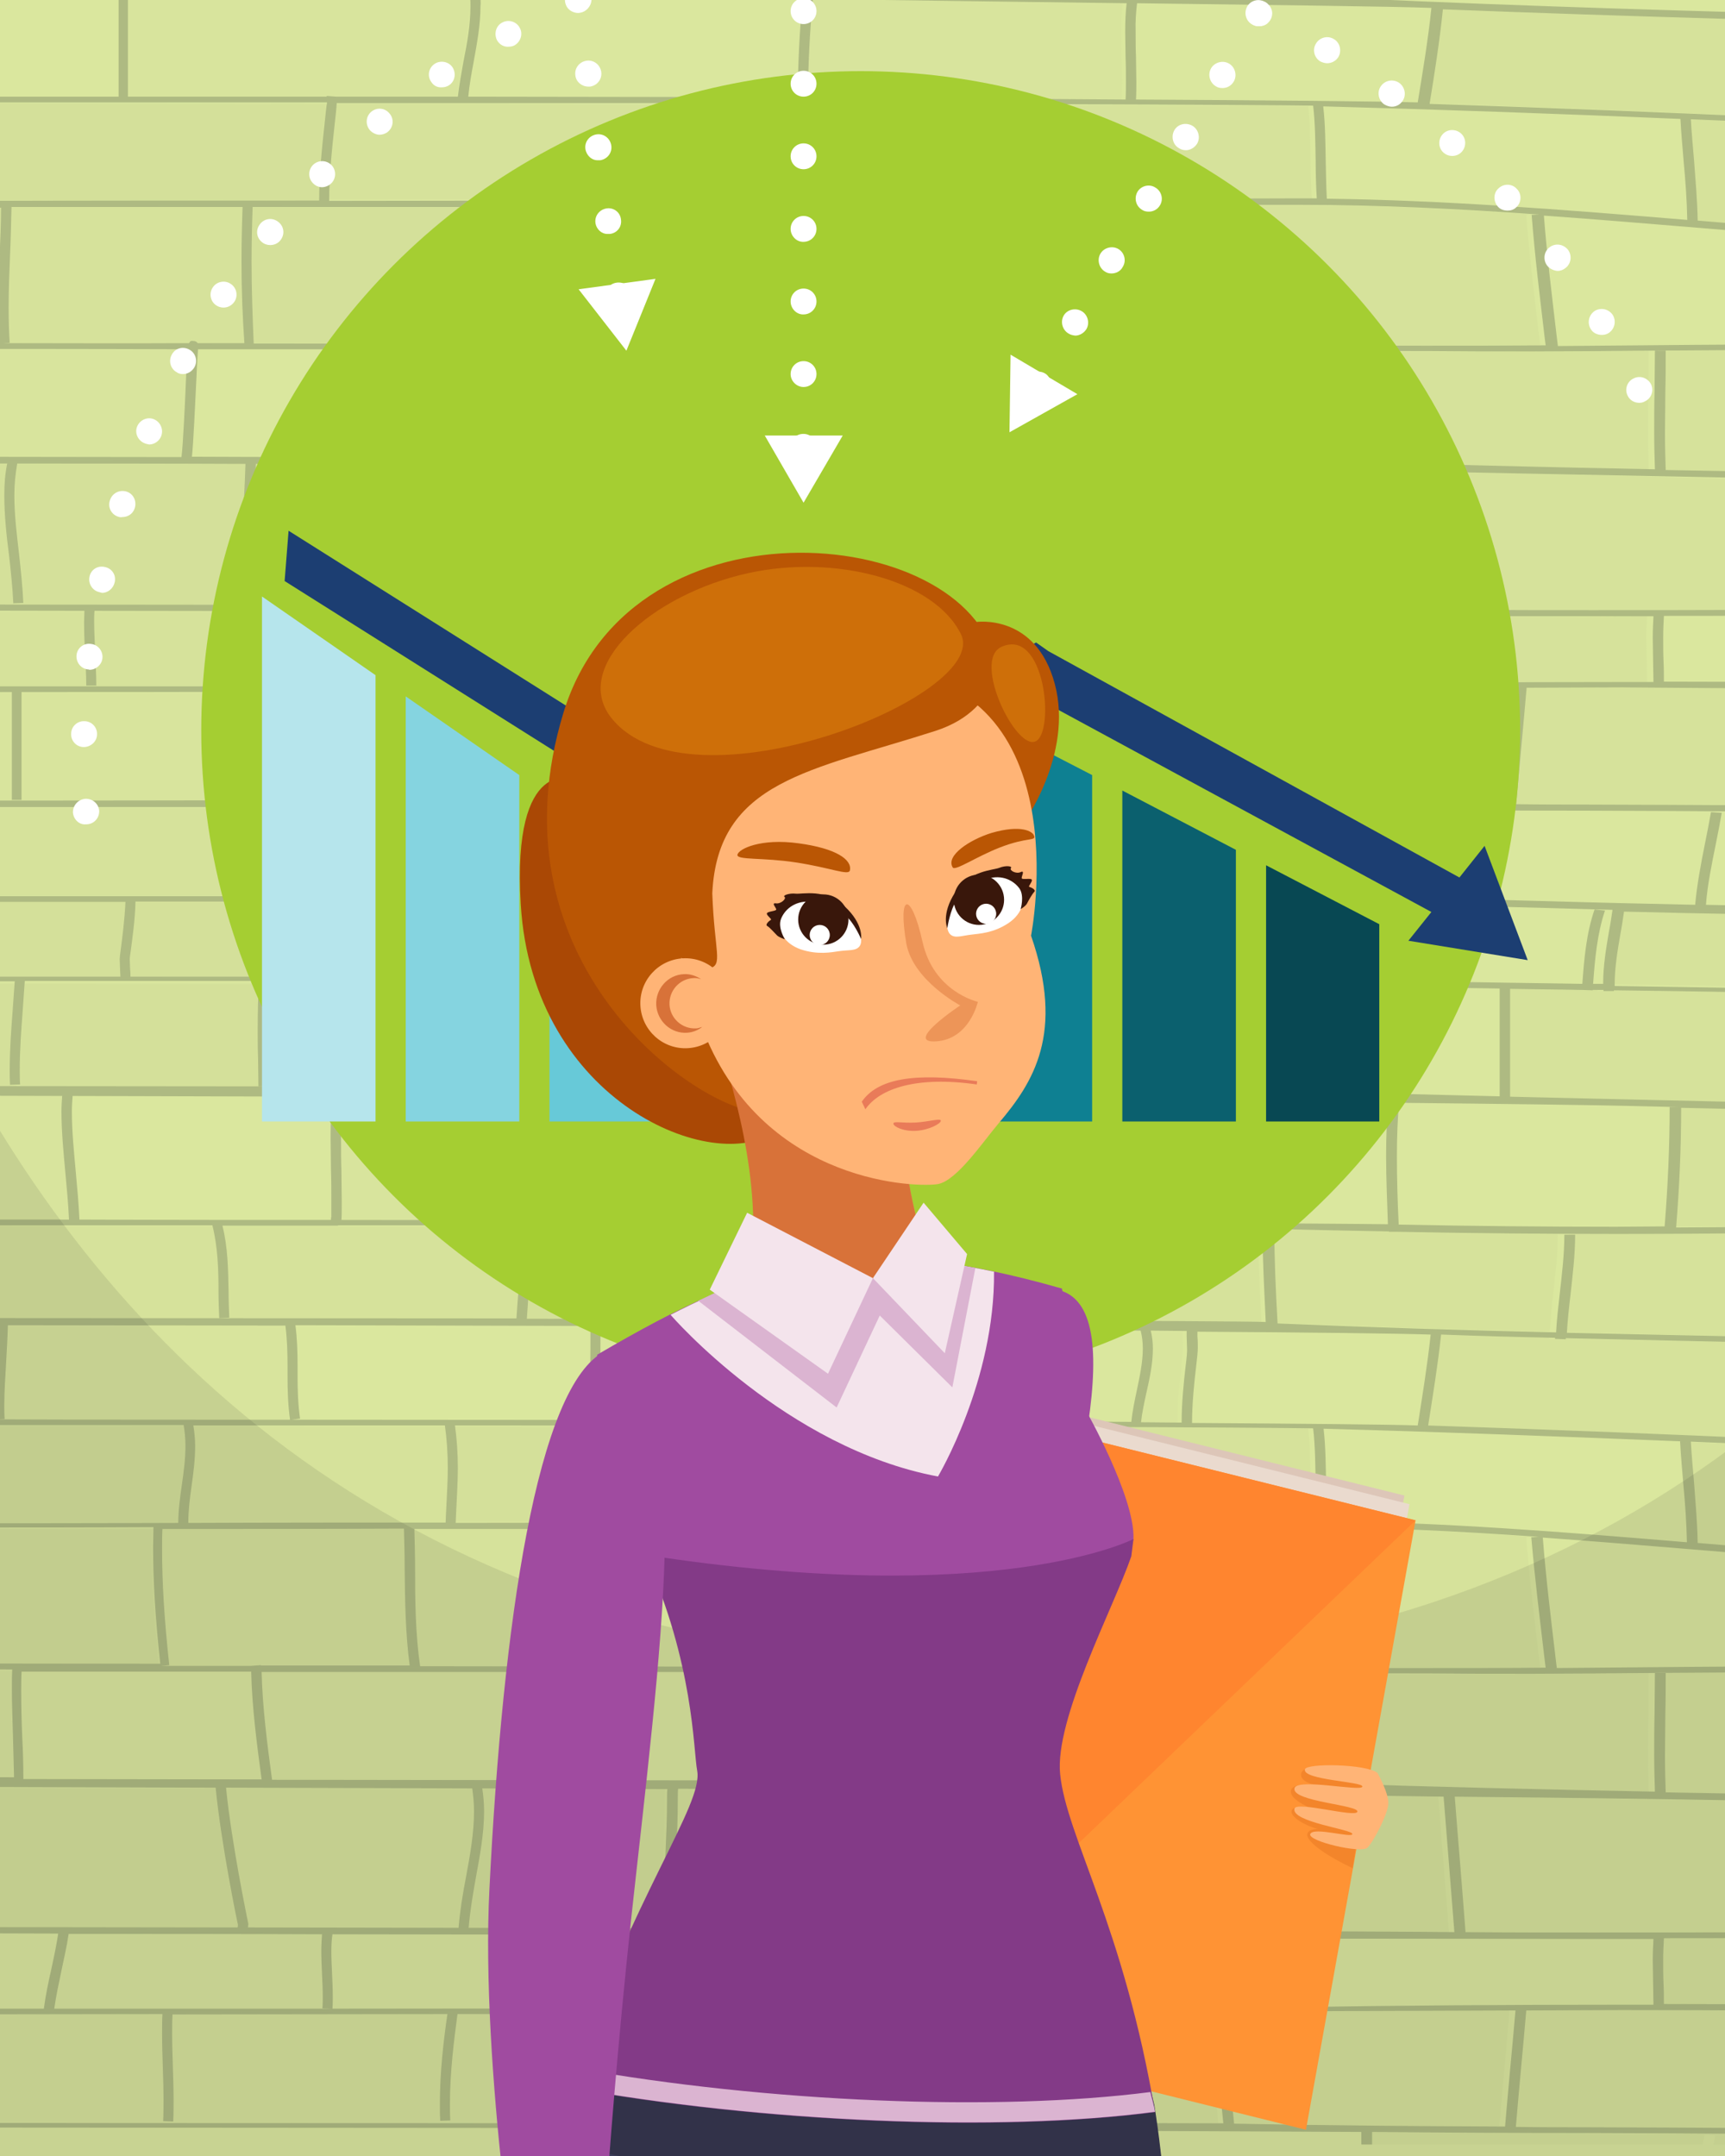 <?xml version="1.0" encoding="utf-8"?>
<!-- Generator: Adobe Illustrator 24.0.3, SVG Export Plug-In . SVG Version: 6.00 Build 0)  -->
<svg version="1.1" id="Layer_1" xmlns="http://www.w3.org/2000/svg" xmlns:xlink="http://www.w3.org/1999/xlink" x="0px" y="0px"
	 width="480px" height="600px" viewBox="0 0 480 600" style="enable-background:new 0 0 480 600;" xml:space="preserve">
<rect x="0" y="0" width="480" height="600" fill="#808080" stroke="none"/>
<style type="text/css">
	.st0{fill:#DAE79E;}
	.st1{fill:#AEBA82;}
	.st2{opacity:0.5;}
	.st3{opacity:0.2;}
	.st4{opacity:0.1;}
	.st5{opacity:0.1;fill:#231F20;}
	.st6{fill:#A5CE32;}
	.st7{fill:#FFFFFF;}
	.st8{fill:#0B606E;}
	.st9{fill:#084853;}
	.st10{fill:#0E8092;}
	.st11{fill:#12AAC2;}
	.st12{fill:#41BBCE;}
	.st13{fill:#67C9D8;}
	.st14{fill:#85D4E0;}
	.st15{fill:#B6E5EC;}
	.st16{fill:#1C3E72;}
	.st17{fill:#A04BA0;}
	.st18{fill:#DDC6B8;}
	.st19{fill:#EADACE;}
	.st20{fill:#FF9334;}
	.st21{fill:#FF852F;}
	.st22{opacity:0.4;fill:#E2711E;}
	.st23{fill:#FFB476;}
	.st24{fill:#AA4805;}
	.st25{fill:#323249;}
	.st26{fill:#3D3D5B;}
	.st27{fill:#BA5604;}
	.st28{fill:#F4E4EC;}
	.st29{fill:#833A87;}
	.st30{fill:#DBB4D1;}
	.st31{fill:#ED9558;}
	.st32{fill:#D87239;}
	.st33{fill:#CE6F09;}
	.st34{fill:#39170B;}
	.st35{fill:#E97B59;}
</style>
<g transform="matrix(-1.05e-05,240.621,240.621,1.05e-05,404.965,-15.897)">
	<path class="st0" d="M0-1.7h2.7l0,2.1H0L0-1.7z"/>
</g>
<g>
	<g>
		<path class="st1" d="M378.8,593.3v3.5h3v-3.5c19.8,0.2,39.5,0.3,59,0.3c31.3,0.1,63.2,0.3,95.2,0.8c0,0.2,0,0.4,0,0.6h3
			c0-0.2,0-0.4,0-0.5c8.8,0.2,17.6,0.3,26.4,0.6c-0.1,0.6-0.1,1.2-0.2,1.7h3c0.1-0.6,0.1-1.1,0.2-1.7c7,0.2,14,0.4,21.1,0.7v-1.7
			c-16.8-0.6-33.6-1-50.4-1.3c0.1-4.4,0.4-8.9,0.7-13.3c0.4-5.2,0.8-10.5,0.8-15.7c0-1.3,0-2.5-0.1-3.8c15.9,0.2,32.2,0.5,48.9,0.8
			v-1.7c-9.8-0.2-19.4-0.3-28.9-0.5c0.4-6.3,0.5-12.9,0.5-19.2c10.1,0,19.5,0.1,28.5,0.2v-1.7c-15.8-0.2-33-0.3-52.7-0.3
			c-6.7,0-13.5,0-20.2,0c-0.1-2.6-0.2-5.1-0.2-7.7c0-9.9,0.7-19.3,2.1-28.2c23.6,0.5,47.3,1.1,71,1.8v-1.7c-9-0.3-17.9-0.5-26.9-0.8
			c0.2-3.7,0.3-7.4,0.5-11c0.4-7.9,0.9-16.2,0.9-24.3c8.9,0.2,17.3,0.4,25.5,0.6v-1.7c-17.4-0.5-36-0.8-57-0.9
			c-0.4-9.3-0.4-18.3-0.4-27.8h-3c0,9.5,0,18.5,0.4,27.8c-4.4,0-8.9,0-13.5,0c-19.8,0-39.9,0.1-59.4,0.3c-7.7,0.1-15.5,0.1-23.4,0.2
			l-0.2-1.6c-1.4-11.9-2.8-23.1-3.7-34.7c14.1,1,28.4,2.2,43,3.4c38.5,3.2,78.2,6.5,117.1,6.5V436c-3.7,0-7.4,0-11.1-0.1
			c-0.2-3.1-0.4-6.1-0.5-9.2c-0.4-6.8-0.9-13.8-0.9-20.6c4.2,0.2,8.3,0.4,12.5,0.6v-1.7c-9.4-0.4-18.9-0.9-28.3-1.3
			c-20.4-0.9-40.9-1.9-61.5-2.8c0.1-4.9,0.7-9.8,1.3-14.6c0.5-4,1-8.2,1.2-12.3c17.6,0.4,35.2,0.7,52.6,1.2
			c11.6,0.3,23.2,0.6,34.8,0.9v-1.7c-11.5-0.3-23.1-0.6-34.6-0.9c-39.2-1-79-1.7-118.9-2.6c0.2-3.5,0.6-7.1,1-10.5
			c0.6-5.5,1.3-11.1,1.3-16.8h-3c0,5.6-0.7,11.2-1.3,16.6c-0.4,3.5-0.8,7-1,10.6c-25.8-0.6-51.7-1.4-77.5-2.5
			c-0.5-9-0.9-17.5-0.9-26.3c10.7,0.3,21.3,0.5,31.9,0.7c0,0,0,0,0,0.1l2.2,0c20.5,0.4,40.9,0.6,61.2,0.6c29,0,58.3-0.4,87.6-1.1
			l1.2,0.1c0,0,0-0.1,0-0.2c12.5-0.3,24.9-0.7,37.4-1.1c0,1,0.1,2.1,0.1,3.1c0,4.3-0.3,8.7-0.6,12.9c-0.3,4.3-0.6,8.7-0.6,13
			c0,1.3,0,2.5,0.1,3.8l3,0c-0.1-1.2-0.1-2.5-0.1-3.7c0-4.3,0.3-8.7,0.6-12.9c0.3-4.3,0.6-8.7,0.6-13c0-1.1,0-2.2-0.1-3.3
			c3.5-0.1,7-0.3,10.5-0.4v-1.7c-16.8,0.7-33.6,1.2-50.5,1.6c1.2-4.7,2-9.5,2.8-14.1c0.9-5.3,1.7-10.7,3.2-15.9l-3-0.3
			c-1.5,5.3-2.4,10.7-3.3,16c-0.8,4.7-1.6,9.6-2.8,14.4c-23.3,0.6-46.5,0.9-69.6,1c0.9-11.1,1.4-22.2,1.4-33.3
			c40.2,0.9,81.2,1.9,121.8,3.1v-1.7c-3.5-0.1-7-0.2-10.5-0.3c0-9.4,0.8-17.5,1.6-26.9l0.3-3.7l-3-0.1l-0.3,3.7
			c-0.9,9.4-1.6,17.5-1.6,26.9c-24.8-0.7-49.6-1.4-74.3-1.9c0.5-4.9,0.8-9.9,1.2-14.8c0.4-5.3,0.7-10.6,1.2-15.8l-0.9,0
			c28.7,0.5,57.6,1.2,86.3,2.2v-1.7c-12.8-0.4-25.6-0.8-38.5-1.1c0-1.1-0.1-2.2-0.1-3.3c0-3,0.2-6.2,0.3-9.2c0.2-3,0.3-6.1,0.3-9.1
			h-3c0,3-0.2,6.1-0.3,9.1c-0.2,3-0.3,6.2-0.3,9.3c0,1.1,0.1,2.1,0.1,3.2c-33.1-0.8-66.2-1.3-98.8-1.8c0-0.2,0-0.3,0-0.5
			c0-4.6,0.8-9.4,1.6-14c0.4-2.1,0.7-4.2,1-6.2c24,0.6,48.4,1.1,72.6,1.1c23.6,0,45.2-0.5,65.2-1.5V251c-7.5,0.4-15.3,0.7-23.3,0.9
			c0.8-4.9,1.1-9.9,1.5-14.8c0.2-3.3,0.5-6.6,0.8-9.9c7,0.2,14,0.4,21.1,0.7v-1.7c-16.8-0.6-33.6-1-50.4-1.3
			c0.1-4.4,0.4-8.9,0.7-13.3c0.4-5.2,0.8-10.5,0.8-15.7c0-1.3,0-2.5-0.1-3.8c15.9,0.2,32.2,0.5,48.9,0.8v-1.7
			c-9.8-0.2-19.4-0.3-28.9-0.5c0.4-6.3,0.5-12.9,0.5-19.2c10.1,0,19.5,0.1,28.5,0.2v-1.7c-15.8-0.2-33-0.3-52.7-0.3
			c-6.7,0-13.5,0-20.2,0c-0.1-2.6-0.2-5.1-0.2-7.7c0-9.9,0.7-19.3,2.1-28.2c23.6,0.5,47.3,1.1,71,1.8v-1.7c-9-0.3-17.9-0.5-26.9-0.8
			c0.2-3.7,0.3-7.4,0.5-11c0.4-7.9,0.9-16.2,0.9-24.3c8.9,0.2,17.3,0.4,25.5,0.6v-1.7c-17.4-0.5-36-0.8-57-0.9
			c-0.4-9.3-0.4-18.3-0.4-27.8h-3c0,9.5,0,18.5,0.4,27.8c-4.4,0-8.9,0-13.5,0c-19.8,0-39.9,0.1-59.4,0.3c-7.7,0.1-15.5,0.1-23.4,0.2
			l-0.2-1.6c-1.4-11.9-2.8-23.1-3.7-34.7c14.1,1,28.4,2.2,43,3.4c38.5,3.2,78.2,6.5,117.1,6.5V68c-3.7,0-7.4-0.1-11.1-0.1
			c-0.2-3.1-0.4-6.1-0.5-9.2c-0.4-6.8-0.9-13.8-0.9-20.6c4.2,0.2,8.3,0.4,12.5,0.6v-1.7c-9.4-0.4-18.9-0.9-28.3-1.3
			c-20.4-0.9-40.9-1.9-61.5-2.8c0.1-4.9,0.7-9.8,1.3-14.6c0.5-4,1-8.2,1.2-12.3l-3-0.1c-0.2,4.1-0.7,8.2-1.2,12.3
			c-0.6,4.8-1.1,9.7-1.3,14.6c-32.8-1.5-65.9-2.8-99.1-3.9c1.4-8.6,2.8-17.5,3.7-26.3c51.4,2,102.9,3.4,153.3,4.6
			c11.6,0.3,23.2,0.6,34.8,0.9V6.2c-11.5-0.3-23.1-0.6-34.6-0.9c-10.1-0.3-20.3-0.5-30.6-0.8c0.7-4.8,1-9.5,1.3-14.1
			c0.3-5,0.6-10,1.4-15.2h-3c-0.8,5.1-1.1,10.2-1.4,15.1c-0.3,4.6-0.6,9.3-1.3,14.1c-47.5-1.2-95.7-2.6-143.7-4.8
			c0.3-2.9,0.7-5.8,1.1-8.7c0.7-5.2,1.4-10.5,1.7-15.7h-3c-0.3,5.1-1,10.4-1.7,15.5c-0.4,2.9-0.8,5.8-1.1,8.7
			c-7.3-0.3-43.2-0.7-81-1c0.7-5.9,1-10.8,1-15.4c0-2.7-0.1-5.3-0.4-7.8h-2.8c0.2,2.5,0.4,5.1,0.4,7.8c0,4.6-0.3,9.4-1,15.4
			c-27.5-0.3-55.6-0.5-74.5-0.8c-0.9,0-4.2,0-9.2,0c-0.8-5-1.2-9.9-1.5-14.7c-0.2-2.5-0.4-5.1-0.6-7.6h-2.8c0.3,2.6,0.5,5.2,0.6,7.7
			c0.3,4.7,0.7,9.6,1.5,14.6c-18.6,0-56.2-0.1-98.7-0.1c0.4-7.3,0.7-14.8,0.8-22.1h-2.8c-0.1,7.4-0.5,14.8-0.8,22l1.9,0.1
			c-29.8,0-62-0.1-91.7-0.1c-0.2-3.3-0.2-6.6-0.3-9.8c0-4-0.2-8.1-0.5-12.2H9.1c0.3,4.1,0.5,8.2,0.5,12.2c0,3.2,0.1,6.5,0.3,9.8
			c-4.5,0-8.9,0-13.2,0c0.2-3.7,0.7-7.6,1.2-11.5c0.4-3.5,0.8-7.1,1.1-10.6H-4c-0.3,3.4-0.6,6.9-1.1,10.3C-5.5-10.5-6-6.5-6.2-2.7
			c-19.8,0-37.8,0-52.5-0.1c0-0.2,0-0.4,0-0.6l-2.8-0.1c0,0.2,0,0.4,0,0.6c-13.9,0-24.4,0-30.1-0.1v1.8c5.7,0,16.2,0.1,30.1,0.1
			c-0.3,6-0.6,12.6-0.6,19.1c0,3,0.1,5.9,0.2,8.8c-13.7,0-24,0-29.7,0v1.7c11.2,0,40.8,0,77.5,0c0.3,3.8,0.4,7.7,0.4,11.4
			c0.1,5.2,0.1,10.5,0.9,15.9C-50.3,56-80.4,56-91.7,56v1.7c5.5,0,15.5,0,28.7,0c0,0.5,0,1.1,0,1.6c0,9.2,1.5,18.3,2.9,27.2
			c0.5,2.9,0.9,5.9,1.4,8.9c-15.3,0-26.9-0.1-33-0.1v1.7c4.1,0,10.7,0,19.4,0c0.2,3.9,0.7,7.9,1.1,11.7c0.6,5.2,1.2,10.5,1.2,15.7
			c0,0.8,0,1.7-0.1,2.5c-9.7,0-17.2,0-21.7-0.1v1.8c7,0.1,20.9,0.1,39.6,0.1c-0.4,12.7-0.9,25.8-2.3,39.1c-17.4,0-30.6-0.1-37.3-0.1
			v1.8c8.9,0.1,29,0.1,55.3,0.2c0,0.6,0,1.1,0,1.7c0,1.9-0.1,3.8-0.1,5.7c-0.1,1.9-0.1,3.9-0.1,5.8c0,3.1,0.2,5.6,0.6,8
			c-26.4,0-46.8,0-55.7,0v1.7c5.9,0,16.9,0,31.3-0.1c0.5,5.1,1.6,10,2.7,14.8c1.1,4.9,2.3,10,2.8,15.2c-17.1,0-30.1,0-36.7,0v1.8
			c5.3,0,14.6,0,26.8,0c-0.1,1-0.3,2.1-0.3,3.2c0,4.6,1.1,9.3,2.1,13.8c0.6,2.4,1.1,4.8,1.5,7.1l2.8-0.3c-0.4-2.4-1-4.9-1.5-7.3
			c-1-4.4-2.1-8.9-2.1-13.3c0-1.1,0.1-2.2,0.3-3.2c13.6,0,30.4,0,49,0c0.8,4.1,1.4,8.2,1.9,12.2c0.5,4,1.1,8.2,1.9,12.4
			c-9.8,0-19.1,0-27.7,0c0,0,0,0,0,0l-0.2,0c-25.9,0-45.8,0-54.6,0v1.7c8.4,0,27.5,0,52.2,0c0.7,3.4,0.8,6.7,0.8,9.6l0,3.7
			c0,2.3,0,4.9,0.4,7.5c-25.3,0-44.8,0-53.3,0v1.7c13,0,50.7,0,95.8,0c-0.2,2.8-0.4,5.6-0.6,8.4c-0.4,5.3-0.8,10.8-0.8,16.2
			c0,1.4,0,2.8,0.1,4.2l2.8-0.1c-0.1-1.4-0.1-2.8-0.1-4.1c0-5.3,0.4-10.8,0.8-16.1c0.2-2.9,0.4-5.8,0.6-8.6c20.8,0,43.1,0,65.2,0
			c-0.3,4-0.4,8.3-0.4,13.7c0,2.6,0,5.2,0.1,7.8c0,2.6,0.1,5.2,0.1,7.8h2.8c0-2.6,0-5.2-0.1-7.8c0-2.6-0.1-5.2-0.1-7.8
			c0-5.5,0.1-9.8,0.5-13.7c27.4,0,54.4,0,77.6,0c0,1-0.1,2-0.1,3c0,2.9,0.1,5.7,0.2,8.5c0.1,2.8,0.2,5.6,0.2,8.4
			c0,3.6-0.2,6.6-0.5,9.5c-97.7-0.1-218.6-0.2-244-0.2v1.8c6.8,0.1,19.9,0.1,37.3,0.2l0,6.4c0,9.3-0.1,18.9,0.3,28.2
			c-17.6,0-30.9-0.1-37.6-0.1v1.7c9.9,0,34.4,0,66,0.1c1.1,4.1,1.3,8,1.3,11.1c0,1.9-0.1,3.9-0.1,5.8c-0.1,1.9-0.1,3.9-0.1,5.8
			c0,1.1,0,2.1,0.1,3.1c-32,0-57-0.1-67-0.1v1.8c3.9,0,10.1,0.1,18.1,0.1c0.9,3.9,1.3,7.9,1.7,11.8c0.4,4.7,0.9,9.7,2.3,14.5
			c-9.9,0-17.5,0-22.1,0v1.7c9,0,29.8,0,56.9,0.1c0.5,3,0.9,6,1.3,9c0.7,6,1.5,12.1,3.6,18.2c-29.5,0-52.3,0.1-61.8,0.1v1.7
			c11,0,39.8-0.1,76.4-0.1c-0.9,12.4-0.9,25.2-0.9,37.5h2.8c0-12.4,0-25.1,0.9-37.5c17.1,0,35.7,0,54.9-0.1c0,1.8-0.1,3.6-0.1,5.4
			c0,9.5,0.6,19.6,2,32.6c-62.6-0.1-119.4-0.1-136.1-0.2v1.7c5.7,0,16.3,0,30.2,0.1c0,0.8,0.1,1.6,0.1,2.5c0,3.4-0.2,6.9-0.4,10.2
			c-0.2,3.4-0.4,6.8-0.4,10.3c0,2.4,0.1,4.6,0.3,6.6l2.8-0.2c-0.2-2-0.3-4.1-0.3-6.4c0-3.4,0.2-6.9,0.4-10.2
			c0.2-3.4,0.4-6.9,0.4-10.4c0-0.8,0-1.6-0.1-2.5c16.9,0,38.2,0,61.9,0.1c-0.1,1.9-0.1,3.7-0.1,5.6c0,4.3,0.2,8.6,0.3,12.9
			c0.1,3.8,0.2,7.6,0.3,11.5c-45.4-0.1-82.5-0.1-95.4-0.2v1.8c4.5,0.1,11.6,0.1,20.9,0.1c0.5,3.3,1,6.7,1.5,10
			c1.3,9.6,2.6,19.6,6.6,29.1c-13.3,0-23.4-0.1-29-0.1v1.8c7.1,0.1,21.3,0.1,40,0.2c-0.2,2.4-0.4,4.8-0.4,7.4
			c0,4.1,0.3,8.6,0.9,13.7c-17.7,0-32.3,0-40.5,0v1.7c11.6,0,35.9-0.1,65.1-0.1c-0.1,3.1-0.3,6.2-0.5,9.3c-0.3,3.6-0.5,7.3-0.5,11
			c0,3.6,0.3,6.9,0.9,9.9c-29.3,0-53.5,0-65,0v1.8c47.3,0.1,314,0.2,336.4,0.3C295.5,593.1,367.3,593.2,378.8,593.3z M420.2,576
			c-0.5,5.2-0.9,10.3-1.4,15.8c-24.9-0.1-50.2-0.3-75.4-0.8c-0.5-5.2-1-10.1-1.5-15c-0.5-5-1-9.9-1.5-15.3l-3,0.1
			c0.5,5.4,1,10.4,1.5,15.3c0.5,4.8,1,9.6,1.5,14.8c-2.2,0-37.9-0.1-73.4-0.1c0.2-2.6,0.4-5.3,0.6-7.9c0.5-7.5,1-15.3,2.8-22.8
			c58.5-0.3,130.9-0.5,151.3-0.6C421.2,565.3,420.7,570.7,420.2,576z M189.4,558.9C189.4,558.9,189.4,558.9,189.4,558.9
			c-27.5,0-61.7,0.1-96.9,0.1c0.1-1.1,0.1-2.2,0.1-3.3c0-2.1-0.1-4.3-0.2-6.4c-0.1-2.1-0.2-4.2-0.2-6.3c0-1.7,0.1-3.3,0.3-4.7
			c22.6,0,44.8,0.1,65.2,0.1c-0.3,3.1-0.5,6.2-0.6,9.3c-0.1,3.5-0.2,7.1-0.7,10.7l2.8,0.3c0.5-3.6,0.6-7.3,0.7-10.9
			c0.1-3.1,0.2-6.2,0.6-9.3c23.1,0,43.8,0.1,59.6,0.1c-0.1,6.3-0.4,12.6-0.8,18.8l-0.1,1.5c-7.8,0-16.9,0-26.9,0c0,0,0,0,0,0H189.4z
			 M62.9,497.5c23,0.1,46.4,0.1,68.5,0.2c0.3,2.1,0.5,4.2,0.5,6.4c0,6-1.1,12.2-2.2,18.1c-0.9,4.6-1.7,9.5-2.1,14.3
			c-19,0-38.9-0.1-58.6-0.1c0-0.3,0.1-0.7,0.1-1C69,534.9,64.4,512.9,62.9,497.5z M69.8,463.6c-8.3,0-16.6,0-24.9,0l2.2-0.2
			c-1.4-12.9-2-22.9-2-32.4c0-1.8,0-3.6,0.1-5.5c22.2,0,45.1,0,67.2-0.1c0.1,3.7,0.2,7.4,0.2,11.1c0.1,8.9,0.2,18,1.4,27
			c-13.6,0-27.5,0-41.4,0c0,0,0,0,0-0.1L69.8,463.6C69.8,463.6,69.8,463.6,69.8,463.6z M1.2,391c0-3.9,0.3-7.9,0.5-11.7
			c0.2-3.4,0.4-7,0.5-10.5c24.3,0,50.9,0.1,77.2,0.1c0.5,3.8,0.6,7.5,0.6,11.3l0,2.5c0,4.1,0.1,8.2,0.7,12.4c-28,0-56.3,0-81.8-0.1
			l2.4-0.1C1.2,393.6,1.2,392.3,1.2,391z M53.3,413.6c0.5-3.6,1-7.3,1-11.1c0-2.1-0.2-3.9-0.5-5.8c23.4,0,47.4,0,70,0
			c0.5,3.6,0.8,7.5,0.8,11.9c0,3.7-0.3,8.5-0.5,12.7l-0.1,2.4c-23.2,0-47.7,0-71.6,0.1C52.4,420.4,52.8,417.1,53.3,413.6z
			 M82.8,382.6l0-2.5c0-3.8-0.1-7.5-0.6-11.3c29.3,0.1,57.9,0.1,82.1,0.2c0,8.5,0,17.3-0.5,25.9l2.8,0.1c0.4-8.6,0.5-17.4,0.5-26
			c34.3,0.1,59.3,0.1,63.8,0.2c1.8,0,3.7,0.1,5.7,0.1c0,0,0,0,0,0.1h0.3c0.3,2.2,0.7,8.3,0.7,12c0,4.2-0.2,9.8-0.4,13.9
			c-6,0-15.2,0-27-0.1c0,0,0,0,0,0l-0.3,0c-31.2,0-79.6-0.1-128.8-0.1l2.4-0.3C82.9,390.7,82.8,386.7,82.8,382.6z M147.9,341.1
			c26.4,0,49.4,0,65.3,0c0.3,3.9,0.4,7.8,0.4,11.4l0,7.1c0,2.5,0,5,0.2,7.5c-15.4,0-39.3-0.1-67.2-0.1c0.2-2.9,0.4-5.7,0.6-8.6
			c0.4-4.8,0.8-9.7,0.8-14.6C147.9,342.9,147.9,342,147.9,341.1z M155.5,285.1c-0.1-2.8-0.2-5.6-0.2-8.4c0-1,0-2,0.1-3
			c27.8,0,49.9,0,60.5,0c0,3.8-0.1,7.5-0.3,11.3c-0.2,4.2-0.3,8.3-0.3,12.5c0,1.9,0,3.8,0.1,5.6c-18,0-38.5,0-60.2-0.1
			c0.3-2.9,0.5-5.9,0.5-9.5C155.7,290.7,155.6,287.9,155.5,285.1z M153.7,222.8c-22.3,0-48.7,0-75.8,0v-30.2c28.1,0,55.8,0,79.6-0.1
			c-1.4,4.9-1.6,9.9-1.9,14.8c-0.2,5.1-0.5,10.4-2.1,15.5L153.7,222.8z M-33.8,183c0-1.9,0.1-3.8,0.1-5.7c0.1-1.9,0.1-3.8,0.1-5.7
			c0-0.6,0-1.1,0-1.7c17.1,0,36.6,0.1,57.1,0.1c0,1-0.1,2-0.1,3c0,3,0.1,5.9,0.3,8.9c0.1,2.9,0.3,5.9,0.3,8.9h2.8
			c0-3.1-0.2-6.1-0.3-9c-0.1-2.9-0.3-5.8-0.3-8.8c0-1,0-2,0.1-3c23.4,0,48.1,0.1,71.8,0.1c-0.1,3.8-0.5,7.8-1,11.7
			c-0.4,3-0.8,6.1-1,9.1l2,0.1C52.6,191,4,191-33.3,191l0.1,0C-33.6,188.7-33.8,186.2-33.8,183z M50.5,127.2
			c-26.2,0-51.6-0.1-73.8-0.1c-0.6-4.7-1.5-9.3-2.4-13.8c-1-5.3-2-10.7-2.6-16.2c23.8,0,51.8,0,80.5,0.1c-0.1,1.4-0.3,3.5-0.4,7.1
			C51.5,112.2,50.9,124.1,50.5,127.2L50.5,127.2z M0.9,95.5l1.8-0.1c-0.2-3-0.3-6.2-0.3-9.8c0-4.9,0.2-9.9,0.4-14.8
			c0.2-4.3,0.3-8.8,0.4-13.2c20.5,0,42.5,0,64.3,0c-0.2,5.5-0.3,10.6-0.3,15.3c0,7.9,0.3,15.3,0.8,22.6c-4.3,0-8.7,0-13,0
			c-0.2-0.3-0.5-0.6-1.2-0.6c-0.6-0.1-0.9,0-1.2,0.6C34.8,95.6,17.3,95.5,0.9,95.5z M141.7,57.6c0,12.3,0,25.1,1.4,38l2.8-0.2
			c-1.4-12.8-1.4-25.5-1.4-37.8c39.3,0,68.5-0.1,71.8-0.1c9.6-0.1,21.7-0.1,34.7-0.2c-1.2,7.4-1.6,15-2,22.3
			c-0.3,5.3-0.5,10.7-1.1,16.1l0.7,0.1c-2.4,0-4.8,0-7.1,0c-10.8-0.1-91.2-0.1-170.9-0.2C70.3,88.3,70,80.9,70,72.9
			c0-4.7,0.1-9.8,0.3-15.3C95.3,57.6,119.9,57.6,141.7,57.6z M91.6,55.9c0-7.2,0.8-14.7,1.6-22c0.2-1.7,0.4-3.5,0.5-5.2
			c48.1,0,91.6,0,110.7,0c-0.2,2.8-0.3,5.7-0.5,8.5c-0.4,6.1-0.8,12.4-0.9,18.6C181.4,55.8,138.4,55.8,91.6,55.9z M296.3,29
			c33.5,0.1,63.7,0.3,69.1,0.4c0.6,5.2,0.6,10.5,0.7,15.5c0,3.4,0.1,6.8,0.3,10.3c-1.5,0-3.1,0-4.6,0c-5,0-34.5,0.1-67.3,0.2
			c0.2-3.2,0.5-6.5,0.9-9.6c0.5-4.8,1-9.8,1-14.6C296.3,30.4,296.3,29.7,296.3,29z M341,57c-0.5,6.5-1.4,12.9-2.2,19.2
			c-0.9,6.5-1.8,13.2-2.3,19.9c-27.2-0.1-58.8-0.1-85.6-0.3c0.6-5.4,0.8-10.8,1.1-16.1c0.4-7.4,0.8-15.1,2-22.5
			C284.2,57.2,319.1,57.1,341,57z M366.2,128.4c-6.8-0.2-50.5-0.5-92.2-0.7c0.2-4.4,0.7-8.9,1.1-13.2c0.6-5.5,1.1-11.3,1.2-17
			c40.8,0.1,82.8,0.2,89,0.3c0.4,2.8,0.6,5.9,0.6,9.6c0,2,0,4-0.1,6c0,2-0.1,4-0.1,6C365.7,122.9,365.9,125.8,366.2,128.4z
			 M403.3,150.7c0.5,6.2,1,12.4,1.5,18.9c-9.8-0.1-39.9-0.2-74.4-0.4c0.6-4.5,1.2-9.1,1.8-13.6c1.1-8.4,2.2-17.1,3.6-25.6
			c24.1,0.5,46.7,0.9,67.4,1.3l-1.3,0C402.3,138.1,402.8,144.4,403.3,150.7z M513.5,169.6c-7.8,0-15.7,0-23.5,0.1
			c-15.6,0.1-31.2,0.1-46.8,0.1c-11.6,0-23.5,0-35.4-0.1c-0.5-6.6-1-12.8-1.5-19c-0.5-6.3-1-12.6-1.5-19.3c30,0.6,55.8,1.1,75.5,1.5
			c11.6,0.2,23.4,0.5,35.1,0.7c-1.4,8.9-2.1,18.4-2.1,28.3C513.3,164.5,513.4,167.1,513.5,169.6z M443.2,171.5c5.6,0,11.3,0,16.9,0
			c-0.1,1.8-0.2,3.8-0.2,6c0,2.2,0.1,4.5,0.1,6.7c0,1.9,0.1,3.7,0.1,5.6c-2.9,0-5.8,0-8.7,0c-32,0-62.6,0.2-92.6,0.7
			c-0.2-3.1-0.3-6.1-0.3-9.2c0-3.3,0.1-6.6,0.4-9.9C396.5,171.5,429.3,171.5,443.2,171.5z M537.5,192c0.1,1.3,0.1,2.5,0.1,3.8
			c0,5.2-0.4,10.5-0.8,15.6c-0.3,4.4-0.6,8.9-0.7,13.3c-32-0.6-63.9-0.7-95.2-0.8c-6.3,0-12.6,0-19-0.1c0.5-5.5,0.9-10.6,1.4-15.8
			c0.5-5.4,1-10.8,1.5-16.6c8.8,0,17.7-0.1,26.7-0.1C479.2,191.5,507.8,191.7,537.5,192z M446.1,273.8c-0.9,0-1.9,0-2.8,0
			c0.5-6.8,1.1-13.8,3.3-20.4l-2.9-0.3c-2.3,6.7-2.9,13.8-3.4,20.7c-2,0-4-0.1-5.9-0.1c-28.1-0.4-56.8-0.8-85.4-1.4
			c0.1-1.7,0.2-3.3,0.2-5c0.2-5.4,0.3-10.9,1.7-16.2c26.7,0.2,53.8,0.9,80,1.6c5.9,0.2,11.8,0.3,17.8,0.5c-0.3,2-0.6,4.1-1,6.1
			c-0.8,4.7-1.6,9.5-1.6,14.2C446.1,273.5,446.1,273.6,446.1,273.8z M353.3,303.5c-3-0.1-21.4-0.2-44.8-0.2v-29.4
			c23.4,0.1,41.9,0.1,44.8,0.2c-0.3,5.3-0.4,10.4-0.4,15.5C353,294.2,353.1,298.8,353.3,303.5z M286.3,272c0-0.3,0-0.6,0-0.8
			c0-2.9,0.4-5.9,0.8-8.9c0.4-3,0.8-6.1,0.8-9.2c0-0.7-0.1-1.5-0.1-2.2c26.5,0,48.7,0,50.1,0c3.3,0,6.7,0,10,0.1
			c-1.4,5.4-1.5,10.9-1.7,16.2c0,1.7-0.1,3.3-0.2,5C343.3,272.1,316.6,272.1,286.3,272z M305.7,273.9v29.4c-8.4,0-17.4-0.1-26.5-0.1
			c-8.5,0-31-0.1-61-0.1c-0.1-1.9-0.1-3.8-0.1-5.6c0-4.1,0.2-8.3,0.3-12.4c0.1-3.8,0.3-7.6,0.3-11.4c1.7,0,2.9,0,3.6,0
			C245.2,273.7,278.4,273.8,305.7,273.9z M378.8,249.6c-13.7-0.3-27.4-0.4-41-0.4c-1.1,0-13.8,0-31.3,0c2.8-8,3.8-16.3,4.2-24.1
			c32.7,0.1,61.2,0.2,68.1,0.2V249.6z M242.8,190.8c-4.3,0-8.4,0-12.3,0c-4.3,0-23.6,0-50.9,0c1.7-6.9,2.6-13.9,3.5-20.7
			c26.2,0.1,44.4,0.1,48,0.2c9.6,0.1,20.4,0.3,31.8,0.4c0.2,1.6,0.4,3.2,0.4,5.1c0,2.7-0.3,5.5-0.5,8.2c-0.2,2.2-0.4,4.5-0.4,6.8
			c-5.7,0-11.2,0-16.6,0c0,0,0-0.1,0-0.1L242.8,190.8C242.8,190.8,242.8,190.8,242.8,190.8z M118.4,110.6c-0.1-2.5-0.2-5.1-0.2-7.6
			c0-2.1,0.1-4,0.2-5.7c23.9,0,46.5,0,65.6,0c-0.3,2.5-0.4,5.3-0.4,8.5c0,2,0,4,0.1,6c0,2,0.1,4,0.1,6c0,2.7-0.2,6.9-0.4,8.8h-0.2
			c0,0.4,0,0.6,0,0.8c-19,0-41.5,0-65.2-0.1c0.4-2.7,0.5-5.6,0.5-9C118.6,115.7,118.5,113.2,118.4,110.6z M232.6,129.2
			c-1.4,7.3-1.8,14.9-2.1,22.2c-0.3,5.6-0.6,11.4-1.3,17.2c-6.3,0-23.9-0.1-48.1-0.1l-0.7-0.1l0,0.1c-10.6,0-22.4,0-35-0.1
			c0-3.5,0-7,0.1-10.4c0-3.5,0.1-6.9,0.1-10.4c0-6.1-0.1-11.7-0.5-18.4C177,129.1,207.3,129.2,232.6,129.2z M186.6,111.8
			c0-2-0.1-4-0.1-6c0-3.3,0.2-6,0.4-8.5c28.3,0,48.7,0,54,0.1c10.2,0,21.3,0.1,32.6,0.1c-0.1,5.7-0.6,11.3-1.2,16.8
			c-0.4,4.4-0.9,8.9-1.1,13.4c-11-0.1-21.8-0.1-31.7-0.2c-5.2,0-25.3-0.1-53.3-0.1c0.3-1.4,0.4-4.2,0.4-9.6
			C186.7,115.8,186.6,113.8,186.6,111.8z M355.8,190.5c-5.2,0.1-49.7,0.2-90.7,0.3c0.1-2.2,0.2-4.4,0.4-6.6c0.2-2.7,0.5-5.5,0.5-8.3
			c0-1.8-0.1-3.5-0.4-5.1c28.4,0.3,60.6,0.4,90.2,0.5c-0.2,3.3-0.4,6.6-0.4,9.9C355.5,184.3,355.6,187.4,355.8,190.5z M327.5,169.2
			c-32.5-0.2-68.6-0.4-95.4-0.7c0.7-5.7,1-11.5,1.3-17.1c0.4-7.4,0.8-14.9,2.2-22.3c35.4,0,60.4,0.1,65,0.2
			c11,0.2,21.8,0.4,32.4,0.6c-1.4,8.4-2.5,17-3.6,25.4C328.7,160,328.1,164.7,327.5,169.2z M180.2,170.3c-0.9,6.8-1.8,13.8-3.5,20.7
			c-22.2,0-49.3,0-77.7,0c0.2-2.9,0.6-6,1-8.9c0.5-3.9,1-8,1.1-11.9C130.2,170.2,157.9,170.2,180.2,170.3z M245.8,196.3
			c0-1.3,0-2.6-0.1-4c5.3,0,10.8-0.1,16.5-0.1c0,0.1,0,0.1,0,0.2h2.8c0-0.1,0-0.1,0-0.2c22.9-0.1,48.2-0.2,72-0.3
			c0.5,5.4,1.4,11.5,1.9,16.4c0.5,4.8,1,9.6,1.5,14.8c-2.7,0-56.1-0.1-97.4-0.2C244.8,214.1,245.8,205.1,245.8,196.3z M343.4,223.1
			c-0.5-5.2-1-10.1-1.5-15c-0.5-4.9-1.4-11-1.9-16.3c36.7-0.1,69.1-0.2,81.7-0.3c-0.5,5.7-1,11.1-1.5,16.5
			c-0.5,5.2-0.9,10.3-1.4,15.8C393.9,223.7,368.6,223.5,343.4,223.1z M292.4,45.5c-0.3,3.3-0.7,6.6-0.9,9.9c-13,0-26.5,0.1-39.1,0.2
			l-1.1-0.1c0,0,0,0.1,0,0.1c-5,0-9.9,0-14.5,0.1c0.5-4.6,1.3-9.3,2-13.9c0.7-4.2,1.4-8.6,1.9-12.9c16.2,0.1,34.8,0.1,52.7,0.2
			c0,0.7,0.1,1.4,0.1,2.1C293.5,35.9,292.9,40.8,292.4,45.5z M236,41.4c-0.8,4.7-1.6,9.5-2.1,14.2c-6,0-11.6,0.1-16.6,0.1
			c-1.2,0-5.2,0-11.5,0c0-6.1,0.4-12.4,0.9-18.4c0.2-2.9,0.4-5.8,0.5-8.7c3.9,0,6.4,0,7.2,0c6.7,0,14.7,0.1,23.4,0.1
			C237.4,33,236.7,37.3,236,41.4z M90.4,33.6c-0.8,7.3-1.6,14.9-1.6,22.2c-33.3,0-68.3,0-98.8,0.1c-0.7-5.4-0.8-10.7-0.9-16
			c0-3.7-0.1-7.5-0.4-11.4c31.5,0,68,0,102.3,0C90.7,30.3,90.6,32,90.4,33.6z M54.7,104.4c0.1-3,0.3-5.8,0.4-7.2
			c20.2,0,40.8,0,60.5,0c-0.1,1.8-0.2,3.6-0.2,5.7c0,2.6,0.1,5.1,0.2,7.7c0.1,2.5,0.2,5.1,0.2,7.6c0,3.4-0.2,6.3-0.5,8.9l0.8,0.1
			c-20.4,0-41.7,0-62.7-0.1C53.8,123.7,54.3,112.6,54.7,104.4z M70.3,148.4c0.3-6.5,0.7-12.9,0.9-19.3c23.5,0,47.7,0,71,0
			c0.4,6.7,0.5,12.3,0.5,18.4c0,3.4,0,6.9-0.1,10.4c0,3.5-0.1,6.9-0.1,10.4c-22.8,0-48-0.1-73.3-0.1C69.6,161.7,69.9,155,70.3,148.4
			z M158.5,207.4c0.2-4.9,0.5-10,1.9-14.9c36.7,0,63.6-0.1,67.8-0.1c4.6,0,9.5-0.1,14.7-0.1c0,1.3,0.1,2.6,0.1,3.9
			c0,8.9-1,17.8-2.9,26.6c-8.9,0-17.2,0-24.2,0c-3.1,0-26.6,0-59.5,0C158,217.7,158.2,212.5,158.5,207.4z M229.1,236.9
			c0.3-4,0.7-8,0.9-12.1c22.2,0.1,51.2,0.2,77.9,0.3c-0.5,7.9-1.4,16.1-4.3,24.1c-22.9,0-52.7,0-75.4,0
			C228.5,245,228.8,241,229.1,236.9z M285,250.9c0.1,0.7,0.1,1.5,0.1,2.2c0,2.9-0.4,6-0.8,8.9c-0.4,3-0.8,6.1-0.8,9.1
			c0,0.3,0,0.6,0,0.8c-21.4,0-44.2-0.1-61.3-0.1c-2.3,0-11.1,0-24.5,0c0.1-0.6,1-11.2,2.5-20.9c10.4,0,17.2,0,19,0
			C237.2,250.9,262.4,250.9,285,250.9z M240.6,305.6c0.9,4.1,1.4,8.5,1.4,13.9c0,3.6-0.2,7.2-0.4,10.7c-0.2,3.1-0.3,6.4-0.3,9.6
			c-2.4,0-4.7,0-6.9-0.1c-2.3,0-8.8,0-18.4-0.1c0-0.1,0-0.1,0-0.2l-2.8,0.2c-9.7,0-22.1,0-36.5-0.1c-0.9-12-1.8-22.9-3.1-34.2
			C199.1,305.4,222.2,305.5,240.6,305.6z M283.5,341.3c33.4,0.1,64.2,0.2,67.8,0.3c0,8.9,0.5,17.3,0.9,26.3
			c-3.9-0.2-36.1-0.3-70.5-0.5c1.1-5.7,2.2-12.2,2.2-18.9C284,346,283.8,343.7,283.5,341.3z M366.2,496.5
			c-4.8-0.2-27.8-0.3-55.5-0.5c0-0.9-0.1-1.8-0.1-2.7c0-5.3,0.6-10.9,1.1-16.3c0.4-3.7,0.8-7.6,1-11.3c26.6,0.1,48.3,0.1,52.7,0.2
			c0.4,2.8,0.6,5.9,0.6,9.6c0,2,0,4-0.1,6c0,2-0.1,4-0.1,6C365.7,490.9,365.9,493.8,366.2,496.5z M513.5,537.6
			c-7.8,0-15.7,0-23.5,0.1c-15.6,0.1-31.2,0.1-46.8,0.1c-11.6,0-23.5,0-35.4-0.1c-0.5-6.6-1-12.8-1.5-19c-0.5-6.1-1-12.2-1.5-18.7
			c32.5,0.3,60.2,0.7,75.5,1c11.6,0.2,23.4,0.5,35.1,0.7c-1.4,8.9-2.1,18.4-2.1,28.3C513.3,532.5,513.4,535.1,513.5,537.6z
			 M443.2,539.6c5.6,0,11.3,0,16.9,0c-0.1,1.8-0.2,3.8-0.2,6c0,2.2,0.1,4.5,0.1,6.7c0,1.9,0.1,3.7,0.1,5.6c-2.9,0-5.8,0-8.7,0
			c-32,0-62.6,0.2-92.6,0.7c-0.2-3.1-0.3-6.1-0.3-9.2c0-3.3,0.1-6.6,0.4-9.9C396.5,539.5,429.3,539.6,443.2,539.6z M260.5,536.8
			c0.6-4.1,1.4-8.3,2.1-12.3c1.6-8.5,3.2-17.3,3.3-26.1c22.5,0.3,47.4,0.6,72.4,0.9c0,0.6,0,1.2,0,1.8c0,9.5-1.4,18.8-2.9,28.6
			c-0.4,2.4-0.7,4.8-1.1,7.3l2.8,0.3c0.3-2.4,0.7-4.8,1.1-7.3c1.4-9.4,2.9-19.2,2.9-28.9c0-0.6,0-1.2,0-1.8
			c20.8,0.2,41.5,0.4,60.6,0.7c0.5,6.5,1,12.7,1.5,18.8c0.5,6.2,1,12.4,1.5,18.9C388.4,537.5,316.4,537.3,260.5,536.8z M355.8,558.5
			c-3.7,0.1-27,0.1-54.8,0.2c0.2-2.2,0.6-4.5,1-6.9c0.6-3.1,1.2-6.4,1.2-9.6c0-1.1-0.2-2.1-0.3-3.1c17.7,0.1,35.8,0.2,52.9,0.3
			c-0.2,3.3-0.4,6.6-0.4,9.9C355.5,552.4,355.6,555.5,355.8,558.5z M225.3,495.5c-18.4,0-45.2-0.1-75.6-0.1c-0.4-2.9-0.5-6-0.5-9.6
			c0-3.5,0.2-7.1,0.3-10.6c0.1-3.3,0.3-6.6,0.3-9.9c32.5,0,60.7,0,78.9,0.1c-0.4,3.5-0.9,7-1.5,10.4c-0.9,5.3-1.9,10.8-1.9,16.3
			C225.1,493.2,225.2,494.4,225.3,495.5z M185.1,536.6c-16.6,0-35.1-0.1-54.7-0.1c0.4-4.7,1.2-9.4,2-13.9c1.1-6,2.3-12.3,2.3-18.5
			c0-2.3-0.2-4.4-0.5-6.4c18.5,0.1,36,0.1,51.5,0.2c-0.1,0.9-0.1,2-0.1,3.5c0,4.6-0.2,9.3-0.4,13.8c-0.2,4.5-0.4,9.2-0.4,13.9
			C184.9,531.7,185,534.2,185.1,536.6z M210.4,396.8c16.8,0,28.5,0,32.5,0c16.6,0.1,35.4,0.1,53.3,0.2c0,0.8-0.1,1.7-0.1,2.5
			c0,2.3,0.1,4.6,0.1,7c0.1,2.3,0.1,4.7,0.1,7c0,3.3-0.1,6.9-0.4,9.9c-16.9,0.1-34.8,0.1-50.8,0.2c-4.6,0-18.6,0-38.3,0.1
			c0-0.9-0.1-2-0.1-2.5c0-3.6,1-7.3,1.9-10.8c1-3.6,1.9-7.4,1.9-11.2C210.6,398.4,210.4,397.6,210.4,396.8z M268.3,425.3
			c0,12.6,0,25.6-1.8,38.7c-6.6,0-13-0.1-19.1-0.1c-5.4,0-24.8-0.1-51.8-0.1c0.1-2.1,0.1-4.2,0.2-6.3c0.3-10.8,0.7-21.9,2.4-32
			c24.2,0,41.4-0.1,46.6-0.1C252.3,425.3,260.3,425.3,268.3,425.3z M205.9,409.9c-1,3.7-2,7.4-2,11.3c0,0.5,0,1.6,0.1,2.5
			c-21,0-48,0.1-77.2,0.1l0.1-2.3c0.2-4.3,0.5-9.1,0.5-12.9c0-4.4-0.3-8.3-0.8-11.9c31.1,0,59.6,0,80.8,0.1c0.1,0.8,0.2,1.5,0.2,2.3
			C207.7,402.8,206.8,406.2,205.9,409.9z M195.4,425.5c-1.7,10.2-2.1,21.2-2.4,32c-0.1,2.1-0.1,4.2-0.2,6.3c-21.7,0-48-0.1-75.9-0.1
			c-1.3-9-1.4-18.2-1.4-27.1c0-3.7-0.1-7.4-0.2-11.1C144.9,425.5,172.9,425.5,195.4,425.5z M229.8,476.1c0.6-3.5,1.2-7.1,1.6-10.7
			c8.1,0,13.9,0,16.6,0c19.7,0.1,42,0.1,61.8,0.2c-0.2,3.7-0.6,7.5-0.9,11.1c-0.6,5.4-1.1,11-1.1,16.5c0,0.9,0,1.8,0.1,2.7
			c-18.9-0.1-39.8-0.2-58.4-0.4c-3.3,0-10.8,0-21.3-0.1c-0.1-1.2-0.2-2.3-0.2-3.5C227.9,486.8,228.9,481.4,229.8,476.1z
			 M348.4,447.3c-0.6,4.7-1.2,9.6-1.2,14.4c0,0.8,0,1.6,0.1,2.5c-23.6,0-51.9-0.1-77.9-0.2c1.8-13.1,1.8-26.1,1.8-38.7
			c29.6-0.1,60.5-0.2,77.6-0.2c0.5,2.5,0.7,5.1,0.7,8C349.5,437.7,348.9,442.6,348.4,447.3z M298.8,423.4c0.4-3,0.4-6.6,0.4-9.9
			c0-2.3-0.1-4.7-0.1-7c-0.1-2.3-0.1-4.6-0.1-6.9c0-0.8,0-1.7,0.1-2.5c32.4,0.1,61,0.3,66.3,0.4c0.6,5.2,0.6,10.5,0.7,15.5
			c0,3.4,0.1,6.8,0.3,10.3c-1.5,0-3.1,0-4.6,0C357,423.2,329.9,423.3,298.8,423.4z M329.9,380.3c-0.5,4.3-1.1,10.1-1.1,15.6
			c-3.7,0-7.5-0.1-11.3-0.1c0.3-2.7,0.9-5.5,1.5-8.2c0.9-4,1.8-8.1,1.8-12.3c0-1.8-0.2-3.4-0.6-5c3.4,0,6.7,0.1,10,0.1
			c0,0.5,0,1,0,1.5c0,1,0.1,2,0.1,3.1C330.4,376,330.2,377.9,329.9,380.3z M317.4,370.3c0.4,1.6,0.6,3.2,0.6,5
			c0,3.9-0.9,7.9-1.7,11.8c-0.6,2.8-1.2,5.7-1.5,8.6c-5.2,0-10.4-0.1-15.7-0.1c0-0.1,0-0.2,0-0.2l-2.8-0.1c0,0.1,0,0.2,0,0.3
			c-18.4-0.1-36.8-0.2-52.9-0.3c-0.8,0-1.9,0-3.2,0c0.2-4,0.4-9.6,0.4-13.9c0-6.5-0.3-10-0.7-12C262.7,369.7,291,370,317.4,370.3z
			 M279,367.4c-13.8-0.1-27.9-0.2-40.4-0.2c-0.1,0-0.2,0-0.4,0c-0.1,0-0.2,0-0.4,0c-2.3,0-4.6,0-6.8,0c-2,0-7,0-14.5,0
			c-0.1-2.5-0.2-5-0.2-7.5l0-7.1c0-3.6-0.1-7.4-0.4-11.4c9.6,0,16.2,0,18.7,0c14,0.1,30.2,0.1,46,0.2c0.3,2.3,0.5,4.6,0.5,7.1
			C281.2,355.2,280.1,361.7,279,367.4z M146.9,465.3c0,3.2-0.1,6.5-0.3,9.8c-0.2,3.5-0.3,7.1-0.3,10.7c0,3.6,0.2,6.7,0.5,9.6
			c-22.5,0-46.8-0.1-71.1-0.1c-1.3-9.6-2.7-20.4-2.9-30C98.1,465.3,123.5,465.3,146.9,465.3z M89.6,538.3c-0.1,1.5-0.2,3-0.2,4.7
			c0,2.1,0.1,4.3,0.2,6.4c0.1,2.1,0.2,4.2,0.2,6.3c0,1.1,0,2.1-0.1,3.2l2.8,0.1l0,0l0,0l0,0c-26.1,0-52.7,0-77.4,0
			c0.5-3.6,1.3-7.2,2-10.6c0.7-3.3,1.5-6.8,2-10.2C41.7,538.2,65.8,538.2,89.6,538.3z M188,536.6c-0.1-2.4-0.2-4.8-0.2-7.6
			c0-4.6,0.2-9.3,0.4-13.8c0.2-4.5,0.4-9.2,0.4-13.9c0-1.9,0-2.9,0.1-3.5c32.3,0.1,55.9,0.2,61.7,0.3c4.1,0.1,8.4,0.1,12.7,0.2
			c-0.1,8.7-1.7,17.4-3.3,25.8c-0.8,4.2-1.6,8.4-2.2,12.7c-2,0-3.9,0-5.8,0C245.2,536.7,220.9,536.6,188,536.6z M222.1,557.5
			c0.4-6.2,0.8-12.6,0.8-18.9c14.5,0,24.7,0.1,28.4,0.1c15,0.2,31.7,0.3,48.8,0.4c0.2,1,0.3,2,0.3,3.1c0,3-0.6,6.2-1.2,9.2
			c-0.4,2.4-0.9,4.9-1.1,7.3c-8.9,0-18.2,0-27.5,0.1c0,0,0,0,0-0.1l-2.8-0.5c-0.1,0.2-0.1,0.4-0.1,0.6c-6.9,0-13.7,0-20.2,0.1
			c-3.7,0-12.7,0-25.5,0L222.1,557.5z M536.7,579.5c-0.3,4.4-0.6,8.9-0.7,13.3c-32-0.6-63.9-0.7-95.2-0.8c-6.3,0-12.6,0-19-0.1
			c0.5-5.5,0.9-10.6,1.4-15.8c0.5-5.4,1-10.8,1.5-16.6c8.8,0,17.7-0.1,26.7-0.1c27.8,0,56.3,0.2,86,0.6c0.1,1.3,0.1,2.5,0.1,3.8
			C537.5,569.1,537.1,574.4,536.7,579.5z M536.7,539.3c7.4,0,14.5,0,21.2,0c0,6.3,0,12.9-0.5,19.2c-32.8-0.5-64-0.8-94.4-0.8
			c0-1.9,0-3.7-0.1-5.6c-0.1-2.2-0.1-4.4-0.1-6.7c0-2.2,0.1-4.2,0.2-6c9,0,17.9,0,26.9-0.1C505.5,539.4,521.1,539.3,536.7,539.3z
			 M456.5,465.6c19.4-0.1,39.6-0.3,59.3-0.3c16.3,0,31.1,0.1,45,0.3c0,8.2-0.4,16.4-0.9,24.3c-0.2,3.6-0.4,7.3-0.5,11
			c-26.6-0.7-53.1-1.2-79.1-1.8c-5.6-0.1-11.2-0.2-16.8-0.3c-0.1-3.1-0.2-6.5-0.2-10.3c0-3.8,0.1-7.7,0.1-11.5
			c0.1-3.8,0.1-7.6,0.1-11.4h-3c0,3.8-0.1,7.5-0.1,11.3c-0.1,3.8-0.1,7.7-0.1,11.5c0,3.8,0.1,7.2,0.2,10.2
			c-30.2-0.6-60.8-1.3-91.3-2.3c-0.3-2.7-0.5-5.6-0.5-9.1c0-2,0-4,0.1-6c0-2,0.1-4,0.1-6c0-3.7-0.2-6.8-0.5-9.6
			c10.2,0.1,19.8,0.1,28.8,0.1C417,465.9,437.1,465.8,456.5,465.6z M429.9,462.6l0.2,1.5c-11,0.1-22,0.1-32.9,0.1
			c-6,0-24.1,0-47.1,0c0-0.8-0.1-1.6-0.1-2.5c0-4.7,0.6-9.5,1.2-14.2c0.6-4.7,1.2-9.7,1.2-14.5c0-2.9-0.3-5.5-0.7-8
			c5.1,0,8.6,0,10,0c21.7,0,43.8,1.1,66.5,2.7l-2.1,0.1C427.1,439.5,428.5,450.7,429.9,462.6z M369.3,423.3
			c-0.2-3.5-0.2-6.9-0.3-10.3c-0.1-5-0.1-10.2-0.7-15.4c33.2,0.9,66.3,2.2,99.2,3.5c0.2,4,0.6,8,0.9,11.9c0.5,5.3,0.9,10.8,1,16.2
			C434.7,426.3,401.6,423.7,369.3,423.3z M499.5,402.5c20.6,0.9,41,1.9,61.3,2.8c5.1,0.2,10.1,0.5,15.2,0.7h-2.2
			c0,6.8,0.5,13.9,0.9,20.7c0.2,3.1,0.4,6.1,0.5,9.1c-34.2-0.7-68.9-3.6-102.7-6.4c0,0-0.1,0-0.1,0c-0.1-5.6-0.6-11.2-1-16.6
			c-0.3-3.8-0.7-7.7-0.9-11.6c8.7,0.4,17.3,0.7,25.9,1.1c0,0.1,0,0.1,0,0.2L499.5,402.5C499.5,402.5,499.5,402.5,499.5,402.5z
			 M432.7,372.3c0,0.1,0,0.2,0,0.3l3,0.1c0-0.1,0-0.2,0-0.3c21.2,0.5,42.3,1,63.3,1.4c-0.2,4.1-0.7,8.2-1.2,12.2
			c-0.6,4.8-1.1,9.7-1.3,14.6c-32.8-1.5-65.9-2.8-99.1-3.9c1.3-8.3,2.7-16.8,3.6-25.3C411.7,371.8,422.2,372.1,432.7,372.3z
			 M398.1,371.4c-0.9,8.4-2.3,17-3.6,25.3c-8-0.3-33-0.5-62.8-0.7c0-5.4,0.6-11.2,1.1-15.4c0.3-2.5,0.5-4.4,0.5-5.5
			c0-1,0-2.1-0.1-3.1c0-0.5,0-0.9,0-1.4C363.8,370.8,389.6,371.1,398.1,371.4z M386.2,340.7c-13.5-0.2-89.6-0.6-142.1-0.9
			c0-3.2,0.2-6.4,0.3-9.5c0.2-3.5,0.4-7.2,0.4-10.8c0-5.3-0.4-9.8-1.3-13.9c17.6,0.1,30.4,0.1,36.2,0.2c13.4,0.1,27.5,0.3,41.6,0.4
			c0,1.1-0.1,2.2-0.1,3.3c0,4.2,0.2,8.3,0.3,12.5c0.2,4.1,0.3,8.3,0.3,12.4c0,1.8,0,3.6-0.1,5.4l2.8,0.1c0.1-1.8,0.1-3.7,0.1-5.5
			c0-4.2-0.2-8.3-0.3-12.5c-0.2-4.1-0.3-8.3-0.3-12.4c0-1.1,0-2.2,0.1-3.3c21.4,0.2,42.8,0.4,62.2,0.6c-0.4,4.6-0.6,9.4-0.6,14.9
			C385.7,328.2,386,334.5,386.2,340.7z M356.3,303.6c-0.2-4.7-0.3-9.4-0.3-14c0-5.1,0.1-10.2,0.4-15.5c20.4,0.4,40.7,0.7,60.9,1v30
			C397,304.6,376.7,304.1,356.3,303.6z M464.6,308c0,11-0.5,22.2-1.4,33.3c-4.5,0-9.1,0.1-13.6,0.1c-20,0-40.2-0.2-60.4-0.6
			c-0.3-6.2-0.5-12.6-0.5-19c0-5.5,0.2-10.3,0.6-14.9c28.9,0.3,52.9,0.6,65.3,0.9c4.2,0.1,8.5,0.2,12.8,0.3H464.6z M449.1,275.8
			c0-0.1,0-0.1,0-0.2c17.2,0.2,34.5,0.5,51.9,0.8c-0.5,5.2-0.9,10.5-1.2,15.8c-0.3,5-0.7,9.9-1.2,14.8c-14.7-0.3-29.4-0.7-43.9-1
			c-11.4-0.3-22.9-0.5-34.5-0.8v-30c4.7,0.1,9.4,0.1,14.1,0.2c2,0,3.9,0.1,5.9,0.1c0,0,0,0,0,0l3,0.1c0,0,0,0,0-0.1c1,0,2,0,3,0
			c0,0.1,0,0.2,0,0.3L449.1,275.8z M565.3,227.1c-0.4,3.3-0.6,6.7-0.8,9.9c-0.3,4.9-0.7,10-1.5,14.9c-12.3,0.3-25.2,0.5-38.9,0.5
			c-16.4,0-33-0.2-49.4-0.6c0.4-5.5,1.6-11.2,2.7-16.7c0.6-3,1.2-6,1.7-8.9l-3-0.2c-0.5,2.9-1.1,5.9-1.7,8.9
			c-1.1,5.5-2.2,11.3-2.7,16.9c-13.7-0.3-27.3-0.6-40.7-1c-16.2-0.4-32.7-0.9-49.2-1.2v-24.3c19.8,0.2,39.5,0.3,59,0.3
			c31.3,0.1,63.2,0.3,95.2,0.8c0,0.2,0,0.4,0,0.6h3c0-0.2,0-0.4,0-0.5C547.8,226.7,556.5,226.9,565.3,227.1z M536.7,171.3
			c7.4,0,14.5,0,21.2,0c0,6.3,0,12.9-0.5,19.2c-32.8-0.5-64-0.8-94.4-0.8c0-1.9,0-3.7-0.1-5.6c-0.1-2.2-0.1-4.4-0.1-6.7
			c0-2.2,0.1-4.2,0.2-6c9,0,17.9,0,26.9-0.1C505.5,171.4,521.1,171.3,536.7,171.3z M456.5,97.6c19.4-0.1,39.6-0.3,59.3-0.3
			c16.3,0,31.1,0.1,45,0.3c0,8.2-0.4,16.4-0.9,24.3c-0.2,3.6-0.4,7.3-0.5,11c-26.6-0.7-53.1-1.2-79.1-1.8
			c-5.6-0.1-11.2-0.2-16.8-0.3c-0.1-3.1-0.2-6.5-0.2-10.3c0-3.8,0.1-7.7,0.1-11.5c0.1-3.8,0.1-7.6,0.1-11.4h-3
			c0,3.8-0.1,7.5-0.1,11.3c-0.1,3.8-0.1,7.7-0.1,11.5c0,3.8,0.1,7.2,0.2,10.2c-30.2-0.6-60.8-1.3-91.3-2.3c-0.3-2.7-0.5-5.6-0.5-9.1
			c0-2,0-4,0.1-6c0-2,0.1-4,0.1-6c0-3.7-0.2-6.8-0.5-9.6c10.2,0.1,19.8,0.1,28.8,0.1C417,97.9,437.1,97.8,456.5,97.6z M429.9,94.6
			l0.2,1.5c-11,0.1-22,0.1-32.9,0.1c-7,0-29.8,0-57.8-0.1c0.5-6.6,1.4-13.2,2.3-19.6c0.9-6.3,1.7-12.9,2.2-19.5c9.3,0,15.8,0,17.9,0
			c21.7,0,43.8,1.1,66.5,2.7l-2.1,0.1C427.1,71.5,428.5,82.7,429.9,94.6z M496.5,34.3c0,0.1,0,0.1,0,0.2h3c0,0,0,0,0,0
			c20.6,0.9,41,1.9,61.3,2.8c5.1,0.2,10.1,0.5,15.2,0.7h-2.2c0,6.8,0.5,13.9,0.9,20.7c0.2,3.1,0.4,6.1,0.5,9.1
			c-34.2-0.7-68.9-3.6-102.7-6.4c0,0-0.1,0-0.1,0c-0.1-5.6-0.6-11.2-1-16.6c-0.3-3.8-0.7-7.7-0.9-11.6
			C479.3,33.6,487.9,33.9,496.5,34.3z M467.6,33.1c0.2,4,0.6,8,0.9,11.9c0.5,5.3,0.9,10.8,1,16.2c-34.9-2.9-68-5.5-100.3-5.9
			c-0.2-3.5-0.2-6.9-0.3-10.3c-0.1-5-0.1-10.2-0.7-15.4C401.5,30.5,434.7,31.7,467.6,33.1z M316.4,0.9c37.7,0.5,71.8,0.9,81.9,1.3
			c-0.9,8.8-2.4,17.7-3.8,26.3c-9.4-0.3-42-0.6-78.4-0.8c0.1-1.5,0.1-3.5,0.1-4.9c0-2.3-0.1-4.6-0.1-7c-0.1-2.3-0.1-4.6-0.1-6.9
			C315.9,6,316.1,3.4,316.4,0.9z M226.2-0.3c23.7,0.4,56.5,0.8,87.3,1.2c-0.3,2.5-0.4,5.1-0.4,8.1c0,2.3,0.1,4.6,0.1,6.9
			c0.1,2.3,0.1,4.6,0.1,6.9c0,1.4,0,3.4-0.1,4.9c-25.4-0.2-52.4-0.3-74.4-0.5l-0.8-0.1c0,0,0,0,0,0c-4.7,0-9.1-0.1-13.2-0.1
			C224.9,18,225.3,8.8,226.2-0.3z M133.7-0.7c44.6,0.1,78.6,0.1,81.7,0.2c2.5,0.1,5.2,0.1,7.9,0.2C222.5,8.8,222,18,222,27.1
			c-2.6,0-5.2,0-7.6-0.1c-3,0-38.3,0-84.1-0.1c0.3-3.2,0.9-6.5,1.5-9.7c0.9-5,1.9-10.2,1.9-15.5C133.8,1,133.7,0.1,133.7-0.7z
			 M35.8-0.9c32.2,0,65.7,0.1,95,0.1c0.1,0.9,0.1,1.7,0.1,2.6c0,5.1-0.9,10.2-1.9,15.1c-0.6,3.3-1.2,6.7-1.6,10
			c-10.8,0-22.2,0-33.9,0l-2.6-0.2c0,0.1,0,0.1,0,0.2c-18.2,0-36.9,0-55.3,0V-0.9z M-13.3,26.9c-17.9,0-34.1,0-47.4,0l1.5,0
			c-0.1-2.9-0.2-5.8-0.2-8.8c0-6.5,0.3-13,0.6-19.1c24,0,57,0.1,91.8,0.1v27.8c-15.4,0-30.4,0-44.4,0c0,0,0-0.1,0-0.1L-13.3,26.9z
			 M-60.2,59.4c0-0.5,0-1.1,0-1.6c16.5,0,37.5,0,60.5,0c0,4.4-0.2,8.8-0.4,13.1c-0.2,4.9-0.4,9.9-0.4,14.9c0,3.6,0.1,6.8,0.3,9.9
			c-9.9,0-19.4,0-28.3,0c0,0,0-0.1,0-0.1l-1.4,0.1c-9.9,0-19,0-27.2,0l1.1-0.1c-0.4-3-0.9-6.1-1.4-9.1C-58.8,77-60.2,68.4-60.2,59.4
			z M-67.2,127.1c0-0.8,0.1-1.7,0.1-2.5c0-5.3-0.6-10.7-1.3-16c-0.4-3.8-0.9-7.7-1.1-11.5c10.5,0,23.6,0,38.4,0
			c0.6,5.6,1.6,11.2,2.6,16.6c0.8,4.4,1.7,8.9,2.3,13.4C-41.9,127.1-55.9,127.1-67.2,127.1z M-51.6,168c1.4-13.3,1.9-26.4,2.3-39.1
			c14.7,0,32.2,0,51.3,0.1c-0.6,3-0.8,5.7-0.8,8.9c0,5.5,0.6,11.1,1.3,16.5c0.5,4.4,1,9.1,1.2,13.5l2.8-0.1
			c-0.2-4.5-0.7-9.2-1.2-13.7C4.7,148.9,4,143.3,4,137.9c0-3.3,0.3-5.9,0.8-8.9c19.8,0,41.4,0,63.5,0.1c-0.2,6.4-0.6,12.8-0.9,19.2
			c-0.4,6.7-0.7,13.4-0.9,20c-35.7,0-71.4-0.1-100.2-0.1c0,0,0-0.1,0-0.1l-1.8,0.1C-41.1,168.1-46.5,168.1-51.6,168z M-52.1,222.8
			c-0.5-5.4-1.7-10.6-2.8-15.7c-1.1-4.7-2.1-9.5-2.6-14.4c16.8,0,37.8,0,60.8-0.1v30H6v-30c22,0,45.6,0,69-0.1v30.2
			C29,222.8-18.7,222.8-52.1,222.8z M-10.2,224.6c24.1,0,51,0,77.6,0c-0.3,2.5-0.6,5-0.9,7.5c-0.7,5.5-1.5,11.2-1.8,16.9l2.8,0.1
			c0.3-5.6,1.1-11.2,1.8-16.7c0.3-2.6,0.7-5.2,1-7.7c25.6,0,50.8,0,72.9,0l0,0.2c0.5,8,0.9,16.4,1.8,24.3l2.8-0.2
			c-0.9-7.9-1.4-16.2-1.8-24.2l0,0c38.9,0,67.7,0,70.9,0.1c3.2,0,6.6,0,10.2,0.1c-0.2,4.1-0.6,8-0.9,12c-0.3,4.1-0.7,8.2-0.9,12.4
			c-1.9,0-3.9,0-5.7,0c-9,0-135.8,0-226.1,0c-0.8-4.3-1.4-8.5-2-12.7C-8.9,232.6-9.5,228.6-10.2,224.6z M33.6,264.2
			c-0.2,1.4-0.3,2.4-0.3,2.7c0,0.9,0.1,1.9,0.1,2.8c0,0.7,0.1,1.4,0.1,2.1c-25.7,0-50.4,0-71.2,0l2.2-0.2c-0.3-2.6-0.4-5-0.4-7.3
			l0-3.7c0-2.9-0.1-6.2-0.7-9.6c21,0,45.7,0,71.5,0C34.7,255.8,34,261.2,33.6,264.2z M119.5,271.8c-14.4,0-29.5,0-44.7,0l-2.6-0.2
			c0,0.1,0,0.1,0,0.2c-12,0-24.1,0-35.9,0c0-0.7,0-1.4-0.1-2.2c0-0.9-0.1-1.8-0.1-2.7c0-0.3,0.1-1.2,0.3-2.4
			c0.4-3.1,1.2-8.5,1.3-13.6c27.1,0,55.1,0,80.9,0c0.1,1.7,0.2,3.3,0.4,5c0.3,4.1,0.7,8.3,0.7,12.4
			C119.6,269.6,119.6,270.7,119.5,271.8z M122.3,271.8c0.1-1.1,0.1-2.3,0.1-3.4c0-4.2-0.3-8.5-0.7-12.6c-0.1-1.6-0.3-3.3-0.4-4.9
			c30.8,0,58,0,76,0c-1.5,9.9-2.5,20.7-2.5,20.8l1.4,0.1C178,271.9,151.7,271.8,122.3,271.8z M95.3,305.2
			c25.8,0.1,51.6,0.1,75.4,0.2c1.3,11.3,2.2,22.3,3.1,34.2c-22.9,0-50.4-0.1-78.8-0.1c0.1-1,0.1-2.6,0.1-5.1c0-2.9-0.1-5.9-0.1-8.8
			c-0.1-2.9-0.1-5.8-0.1-8.8C94.7,312.3,94.9,308.6,95.3,305.2z M93.5,341.1c0.3,0,0.5,0,0.7-0.1c17.6,0,34.8,0,50.9,0
			c0,0.9,0.1,1.8,0.1,2.7c0,4.8-0.4,9.7-0.8,14.4c-0.3,2.9-0.5,5.8-0.7,8.8c-51.7,0-116.3-0.1-165.5-0.1c-0.1-1-0.1-2.1-0.1-3.1
			c0-1.9,0.1-3.8,0.1-5.8c0.1-1.9,0.1-3.9,0.1-5.8c0-3.1-0.2-7-1.2-11.1c24.5,0,53,0,82,0c1.5,6,1.7,12.2,1.7,18.3
			c0,2.5,0.1,5,0.2,7.5l2.8-0.1c-0.1-2.5-0.2-4.9-0.2-7.4c-0.1-6-0.2-12.2-1.7-18.2C72.5,341.1,83,341.1,93.5,341.1L93.5,341.1z
			 M20.2,305c23,0.1,47.6,0.1,72.3,0.2c-0.4,3.4-0.5,7.2-0.5,11.6c0,2.9,0.1,5.9,0.1,8.8c0.1,2.9,0.1,5.8,0.1,8.8c0,1.5,0,3.3,0,4.4
			h-0.1l0,0.7c-23.4,0-47.3,0-70-0.1c-0.2-4.4-0.6-8.8-1-13.1c-0.5-5.6-1.1-11.3-1.1-17C20,307.9,20.1,306.4,20.2,305z M-52.7,339.3
			l1.4,0c-0.4-9.2-0.3-18.8-0.3-28.1l0-6.4c19.1,0.1,42.9,0.1,68.9,0.2c-0.1,1.4-0.2,2.9-0.2,4.3c0,5.8,0.6,11.6,1.1,17.2
			c0.4,4.2,0.8,8.6,1,12.9c-15,0-29.3,0-42.5-0.1c0,0,0-0.1,0-0.1l-0.5,0.1C-34.3,339.3-44,339.3-52.7,339.3z M-32.3,394.8l-1.4,0.2
			c-13,0-24.7,0-34.2,0l1.1-0.3c-1.5-4.8-1.9-9.7-2.3-14.5c-0.3-3.8-0.8-7.7-1.6-11.6c17.4,0.1,42.1,0.1,70.2,0.2
			c0,3.5-0.3,7-0.5,10.4c-0.3,3.9-0.5,7.9-0.5,11.9c0,1.3,0,2.6,0.1,4c-10.8,0-21.1,0-30.7,0C-32.2,394.9-32.3,394.8-32.3,394.8z
			 M-29.2,423.9l2-0.5c-2.1-5.9-2.8-12.1-3.5-18c-0.3-2.9-0.7-5.8-1.2-8.8c24.2,0,53.1,0,83,0c0.3,1.8,0.5,3.7,0.5,5.8
			c0,3.6-0.5,7.3-1,10.8c-0.5,3.5-1,7-1,10.6C21.3,423.9-6,423.9-29.2,423.9z M6,465.2c20.2,0,42,0,63.9,0c0.2,9.7,1.6,20.4,2.9,30
			c-22.7,0-45.3-0.1-66.3-0.1c0-3.8-0.1-7.7-0.3-11.5c-0.2-4.3-0.3-8.6-0.3-12.9C5.9,469,5.9,467.1,6,465.2z M-3.9,497.3
			c20,0.1,41.7,0.1,63.9,0.2c1.5,15.5,6.1,37.9,6.2,38.1c0,0.2,0,0.5-0.1,0.8c-25.5,0-50.6-0.1-73.2-0.1c0.3-4.7,0.9-9.4,1.4-14
			c0.9-7.6,1.8-15.4,1.8-23.1C-3.8,498.5-3.9,497.9-3.9,497.3z M-61,536.1l1.1-0.3c-4-9.4-5.3-19.4-6.6-29c-0.4-3.2-0.9-6.5-1.4-9.7
			c15.8,0.1,37.1,0.2,61.2,0.2c0,0.6,0,1.2,0,1.9c0,7.6-0.9,15.4-1.8,22.9c-0.5,4.7-1.1,9.5-1.4,14.2
			C-29.4,536.2-46.9,536.1-61,536.1z M-26.6,559c-7.7,0-15,0-21.8,0c-0.6-5.1-0.9-9.6-0.9-13.7c0-2.6,0.2-5.1,0.4-7.4
			c18.4,0.1,40.8,0.1,65.1,0.2c-0.5,3.3-1.2,6.6-1.9,9.8c-0.8,3.6-1.6,7.3-2.1,11.1c-12.6,0-24.7,0-36,0c0,0,0-0.1,0-0.1h-2.8
			C-26.6,558.9-26.6,559-26.6,559z M-23.9,590.8c-0.6-3-0.9-6.2-0.9-9.9c0-3.6,0.3-7.3,0.5-10.9c0.2-3.1,0.4-6.2,0.5-9.4
			c20.8,0,44.5-0.1,69-0.1c-0.1,1.8-0.1,3.7-0.1,5.5c0,3,0.1,6.1,0.2,9.2c0.1,3,0.2,6.1,0.2,9.1c0,2,0,4-0.1,6l2.8,0.1
			c0.1-2,0.1-4,0.1-6c0-3-0.1-6.1-0.2-9.2c-0.1-3-0.2-6.1-0.2-9.1c0-1.8,0-3.7,0.1-5.5c25.4,0,51.6-0.1,76.5-0.1
			c-1.1,7.5-2.1,16.3-2.1,24.9c0,1.6,0,3.2,0.1,4.8l2.8-0.1c-0.1-1.6-0.1-3.1-0.1-4.7c0-8.6,1.1-17.4,2.1-24.9
			c22.4,0,43.6,0,61.9-0.1c-0.1,4.7-0.3,9.4-0.7,14c-0.3,5.1-0.7,10.4-0.7,15.6h2.8c0-5.1,0.4-10.4,0.7-15.5
			c0.3-4.6,0.6-9.4,0.7-14.1c30.2,0,52.2-0.1,58.2-0.1c5.5,0,11.2-0.1,17.1-0.1c-1.7,7.5-2.3,15.2-2.8,22.7
			c-0.2,2.7-0.4,5.4-0.6,8.1c-6.7,0-13.4,0-19.9,0C226.3,590.9,70.7,590.8-23.9,590.8z"/>
	</g>
	<g class="st2">
		<g class="st3">
			<path class="st1" d="M587.1,501.9c-8.9-0.3-17.9-0.5-26.8-0.8c0.2-3.7,0.3-7.4,0.5-11c0.4-7.9,0.9-16.2,0.9-24.3
				c8.8,0.2,17.2,0.4,25.4,0.6V501.9z"/>
			<path class="st1" d="M458.3,171.5c-0.1,1.8-0.2,3.8-0.2,6c0,2.2,0.1,4.5,0.1,6.7c0,1.9,0.1,3.7,0.1,5.6c-2.9,0-5.8,0-8.6,0
				c-31.9,0-62.4,0.2-92.3,0.7c-0.2-3.1-0.3-6.1-0.3-9.2c0-3.5,0.1-7,0.4-10.4l-3-0.1c-0.2,3.5-0.4,7-0.4,10.5
				c0,3.1,0.1,6.2,0.3,9.3c-9.5,0.2-441.1,0.4-450.5,0.6v-21.4c18.5,0.7,129.5,0.3,245.9,0.6c132.4,0.3,271.9,1.3,291.5,1.3
				C447.1,171.5,452.7,171.5,458.3,171.5z"/>
			<path class="st1" d="M364.7,413c0,3.4,0.1,6.8,0.3,10.3c-1.5,0-3.1,0-4.6,0c-11.5,0-445,0.3-456.4,0.8v-27.5
				c12.6,0.2,447.4,0.5,460,0.9C364.6,402.7,364.6,408,364.7,413z"/>
			<path class="st1" d="M420.2,223.9c0.5-5.5,0.9-10.6,1.4-15.8c0.5-5.4,1-10.8,1.5-16.6c8.8,0,17.6-0.1,26.6-0.1
				c27.7,0,56.1,0.2,85.7,0.6c0.1,1.3,0.1,2.5,0.1,3.8c0,5.2-0.4,10.5-0.8,15.6c-0.3,4.4-0.6,8.9-0.7,13.3
				c-31.9-0.6-63.7-0.7-94.8-0.8C432.8,223.9,426.5,223.9,420.2,223.9z"/>
			<path class="st1" d="M351.7,289.6c0,4.6,0.1,9.2,0.3,13.9c-8.6-0.2-439.4-0.5-448-0.7v-29.2c8.6,0.2,439.4,0.4,448,0.6
				C351.8,279.3,351.7,284.4,351.7,289.6z"/>
			<path class="st1" d="M536.9,340.2c1.2-4.7,2-9.5,2.8-14.1c0.9-5.3,1.7-10.7,3.2-15.9l-2.9-0.3c-1.5,5.3-2.4,10.7-3.2,16
				c-0.8,4.7-1.6,9.6-2.8,14.4c-23.2,0.6-46.3,0.9-69.4,1c0.9-11.1,1.4-22.2,1.4-33.3c40,0.9,80.8,1.9,121.3,3.1v27.4
				C570.4,339.2,553.6,339.7,536.9,340.2z"/>
			<path class="st1" d="M499.1,276.4c-0.5,5.2-0.9,10.5-1.2,15.8c-0.3,5-0.7,9.9-1.2,14.8c-14.7-0.3-29.3-0.7-43.7-1
				c-11.4-0.3-22.8-0.5-34.3-0.8v-30c4.7,0.1,9.4,0.1,14,0.2c2,0,3.9,0.1,5.9,0.1c0,0,0,0,0,0l3,0.1c0,0,0,0,0-0.1c1,0,2,0,3,0
				c0,0.1,0,0.2,0,0.3l3-0.1c0-0.1,0-0.1,0-0.2C464.6,275.8,481.8,276,499.1,276.4z"/>
			<path class="st1" d="M587.1,276.8c-12.7-0.4-25.5-0.8-38.3-1.1c0-1.1-0.1-2.2-0.1-3.3c0-3,0.2-6.2,0.3-9.2c0.2-3,0.3-6.1,0.3-9.1
				h-3c0,3-0.2,6.1-0.3,9.1c-0.2,3-0.3,6.2-0.3,9.3c0,1.1,0.1,2.1,0.1,3.2c-33-0.8-65.9-1.3-98.4-1.8c0-0.2,0-0.3,0-0.5
				c0-4.6,0.8-9.4,1.6-14c0.4-2.1,0.7-4.2,1-6.2c23.9,0.6,48.2,1.1,72.3,1.1c23.5,0,45-0.5,64.9-1.5V276.8z"/>
			<path class="st1" d="M534.6,539.3c7.4,0,14.4,0,21.2,0c0,6.3,0,12.9-0.4,19.2c-32.6-0.5-63.8-0.8-94-0.8c0-1.9,0-3.7-0.1-5.6
				c-0.1-2.2-0.1-4.4-0.1-6.7c0-2.2,0.1-4.2,0.2-6c8.9,0,17.8,0,26.8-0.1C503.6,539.4,519.1,539.3,534.6,539.3z"/>
			<path class="st1" d="M439.1,593.7c31.2,0.1,62.9,0.3,94.8,0.8c0,0.2,0,0.4,0,0.6h3c0-0.2,0-0.4,0-0.5c8.8,0.2,17.5,0.3,26.3,0.6
				c-0.1,0.6-0.1,1.2-0.2,1.7h-86.2c0.2-0.9,0.3-1.7,0.5-2.6l-3-0.2c-0.1,0.9-0.3,1.8-0.5,2.7h-93.4v-3.5
				C400.1,593.5,419.7,593.6,439.1,593.7z"/>
			<path class="st1" d="M513.4,501.7c-1.4,8.9-2.1,18.4-2.1,28.3c0,2.6,0.1,5.1,0.2,7.7c-7.8,0-15.6,0-23.4,0.1
				c-15.5,0.1-31.1,0.1-46.6,0.1c-11.6,0-23.4,0-35.3-0.1c-0.5-6.6-1-12.8-1.5-19c-0.5-6.3-1-12.6-1.5-19.3l-3,0.1
				c0.5,6.7,1,13,1.5,19.3c0.5,6.2,1,12.4,1.5,18.9c-25.1-0.2-473.1-0.7-499.2-1.8v-39.1c27.2,1.1,176,0.4,315.8,1.1
				c121,0.6,235.4,2.6,258.6,3.1C490,501.2,501.7,501.5,513.4,501.7z"/>
			<path class="st1" d="M587.1,133.8c-8.9-0.3-17.9-0.5-26.8-0.8c0.2-3.7,0.3-7.4,0.5-11c0.4-7.9,0.9-16.2,0.9-24.3
				c8.8,0.2,17.2,0.4,25.4,0.6V133.8z"/>
			<path class="st1" d="M395.7,97.9c19.7,0,39.8-0.1,59.1-0.3c19.4-0.1,39.4-0.3,59.1-0.3c16.2,0,31,0.1,44.8,0.3
				c0,8.2-0.4,16.4-0.9,24.3c-0.2,3.6-0.4,7.3-0.5,11c-26.5-0.7-52.9-1.2-78.8-1.8c-5.6-0.1-11.1-0.2-16.7-0.3
				c-0.1-3.1-0.2-6.5-0.2-10.3c0-3.8,0.1-7.7,0.1-11.5c0.1-3.8,0.1-7.6,0.1-11.4h-3c0,3.8-0.1,7.5-0.1,11.3
				c-0.1,3.8-0.1,7.7-0.1,11.5c0,3.8,0.1,7.2,0.2,10.2c-30.1-0.6-60.5-1.3-91-2.3c-0.3-2.7-0.5-5.6-0.5-9.1c0-2,0-4,0.1-6
				c0-2,0.1-4,0.1-6c0-3.7-0.2-6.8-0.5-9.6C377.1,97.9,386.7,97.9,395.7,97.9z"/>
			<path class="st1" d="M395.7,465.9c19.7,0,39.8-0.1,59.1-0.3c19.4-0.1,39.4-0.3,59.1-0.3c16.2,0,31,0.1,44.8,0.3
				c0,8.2-0.4,16.4-0.9,24.3c-0.2,3.6-0.4,7.3-0.5,11c-26.5-0.7-52.9-1.2-78.8-1.8c-5.6-0.1-11.1-0.2-16.7-0.3
				c-0.1-3.1-0.2-6.5-0.2-10.3c0-3.8,0.1-7.7,0.1-11.5c0.1-3.8,0.1-7.6,0.1-11.4h-3c0,3.8-0.1,7.5-0.1,11.3
				c-0.1,3.8-0.1,7.7-0.1,11.5c0,3.8,0.1,7.2,0.2,10.2c-30.1-0.6-60.5-1.3-91-2.3c-0.3-2.7-0.5-5.6-0.5-9.1c0-2,0-4,0.1-6
				c0-2,0.1-4,0.1-6c0-3.7-0.2-6.8-0.5-9.6C377.1,465.9,386.7,465.9,395.7,465.9z"/>
			<path class="st1" d="M418.6,576c-0.5,5.2-0.9,10.3-1.4,15.8c-24.8-0.1-50-0.3-75.1-0.7c-0.5-5.2-1-10.1-1.5-15
				c-0.5-5-1-9.9-1.5-15.3l-3,0.1c0.5,5.4,1,10.4,1.5,15.3c0.5,4.8,1,9.6,1.4,14.8c-4.3-0.1-430.8-0.2-435.1-0.3v-30
				c30.6-0.7,483.9-1.1,516.1-1.3C419.6,565.3,419.1,570.7,418.6,576z"/>
			<path class="st1" d="M364.7,45c0,3.4,0.1,6.8,0.3,10.3c-1.5,0-3.1,0-4.6,0c-11.5,0-445,0.3-456.4,0.8V28.6
				c12.6,0.2,447.4,0.5,460,0.9C364.6,34.7,364.6,39.9,364.7,45z"/>
			<path class="st1" d="M573.9,38h-2.2c0,6.8,0.5,13.9,0.9,20.7c0.2,3.1,0.4,6.1,0.5,9.1c-34.1-0.7-68.6-3.6-102.2-6.4
				c0,0-0.1,0-0.1,0c-0.1-5.6-0.6-11.2-1-16.6c-0.3-3.8-0.7-7.7-0.9-11.6c8.6,0.4,17.2,0.7,25.8,1.1c0,0.1,0,0.1,0,0.2h3
				c0,0,0,0,0,0c20.5,0.9,40.9,1.9,61.1,2.8C563.8,37.5,568.8,37.7,573.9,38z"/>
			<path class="st1" d="M535.4,560.1c0.1,1.3,0.1,2.5,0.1,3.8c0,5.2-0.4,10.5-0.8,15.6c-0.3,4.4-0.6,8.9-0.7,13.3
				c-31.9-0.6-63.7-0.7-94.8-0.8c-6.3,0-12.6,0-18.9-0.1c0.5-5.5,0.9-10.6,1.4-15.8c0.5-5.4,1-10.8,1.5-16.6
				c8.8,0,17.6-0.1,26.6-0.1C477.4,559.5,505.8,559.7,535.4,560.1z"/>
			<path class="st1" d="M494.7,402.4c0,0.1,0,0.1,0,0.2h3c0,0,0,0,0,0c20.5,0.9,40.9,1.9,61.1,2.8c5,0.2,10.1,0.5,15.2,0.7h-2.2
				c0,6.8,0.5,13.9,0.9,20.7c0.2,3.1,0.4,6.1,0.5,9.1c-34.1-0.7-68.6-3.6-102.2-6.4c0,0-0.1,0-0.1,0c-0.1-5.6-0.6-11.2-1-16.6
				c-0.3-3.8-0.7-7.7-0.9-11.6C477.5,401.6,486.1,402,494.7,402.4z"/>
			<path class="st1" d="M558.7,171.4c10.1,0,19.4,0.1,28.4,0.2v19.5c-9.7-0.2-19.3-0.3-28.8-0.5
				C558.7,184.3,558.7,177.7,558.7,171.4z"/>
			<path class="st1" d="M558.7,539.4c10.1,0,19.4,0.1,28.4,0.2v19.5c-9.7-0.2-19.3-0.3-28.8-0.5
				C558.7,552.3,558.7,545.7,558.7,539.4z"/>
			<path class="st1" d="M587.1,7.9v28.9c-9.4-0.4-18.8-0.9-28.1-1.3c-20.3-0.9-40.7-1.9-61.3-2.8c0.1-4.9,0.7-9.8,1.2-14.6
				c0.5-4,1-8.2,1.2-12.3l-3-0.1c-0.2,4.1-0.7,8.2-1.2,12.3c-0.6,4.8-1.1,9.7-1.2,14.6c-32.7-1.5-65.6-2.8-98.7-3.9
				c1.4-8.6,2.8-17.5,3.7-26.3C451,4.4,502.2,5.7,552.5,7C564,7.3,575.6,7.6,587.1,7.9z"/>
			<path class="st1" d="M513.4,133.7c-1.4,8.9-2.1,18.4-2.1,28.3c0,2.6,0.1,5.1,0.2,7.7c-7.8,0-15.6,0-23.4,0.1
				c-15.5,0.1-31.1,0.1-46.6,0.1c-11.6,0-23.4,0-35.3-0.1c-0.5-6.6-1-12.8-1.5-19c-0.5-6.3-1-12.6-1.5-19.3l-3,0.1
				c0.5,6.7,1,13,1.5,19.3c0.5,6.2,1,12.4,1.5,18.9c-25.1-0.2-473.1-0.7-499.2-1.8v-39.1c65.4-1,262.3-0.7,409,0.9
				c80.2,0.8,147.7,3,165.4,3.3C490,133.2,501.7,133.4,513.4,133.7z"/>
			<path class="st1" d="M-96,425.8c11.4-0.5,444.9-0.8,456.4-0.8c21.6,0,43.6,1.1,66.3,2.7l-2,0.1c0.9,11.7,2.3,23,3.7,34.8l0.2,1.5
				c-10.9,0.1-21.9,0.1-32.8,0.1c-20.3,0-466.3-0.1-491.7-0.9V425.8z"/>
			<path class="st1" d="M374.1-9.2c-0.4,2.9-0.7,5.8-1.1,8.7C357.4-1.2-80.4-2-96-2.9v-21.8h471.7C375.5-19.6,374.8-14.4,374.1-9.2z
				"/>
			<path class="st1" d="M552.6,5.3c-10.1-0.3-20.3-0.5-30.4-0.8c0.7-4.8,1-9.5,1.3-14.1c0.3-5,0.6-10,1.4-15.2h62.2V6.2
				C575.6,5.9,564.1,5.6,552.6,5.3z"/>
			<path class="st1" d="M566,596.9c0.1-0.6,0.1-1.1,0.2-1.7c7,0.2,14,0.4,21,0.7v1H566z"/>
			<path class="st1" d="M-96,57.8c11.4-0.5,444.9-0.8,456.4-0.8c21.6,0,43.6,1.1,66.3,2.7l-2,0.1c0.9,11.7,2.3,23,3.7,34.8l0.2,1.5
				c-10.9,0.1-21.9,0.1-32.8,0.1C375.4,96.2-70.6,96-96,95.3V57.8z"/>
			<path class="st1" d="M-96,340.9c7.9,0.3,438.1,0.5,446.1,0.7c0,8.9,0.5,17.3,0.9,26.3c-8.3-0.4-438.7-0.8-447-1.2V340.9z"/>
			<path class="st1" d="M354,368.1c25.7,1.1,51.5,1.9,77.2,2.5c0.3-3.6,0.6-7.1,1-10.6c0.6-5.4,1.3-11,1.3-16.6h3
				c0,5.7-0.7,11.3-1.3,16.8c-0.4,3.4-0.8,7-1,10.5c39.7,1,79.4,1.7,118.4,2.6c11.5,0.3,23,0.6,34.5,0.9v-33.9
				c-3.5,0.1-7,0.3-10.5,0.4c0,1.1,0.1,2.2,0.1,3.3c0,4.3-0.3,8.7-0.6,13c-0.3,4.2-0.6,8.6-0.6,12.9c0,1.2,0,2.5,0.1,3.7l-3,0
				c-0.1-1.2-0.1-2.5-0.1-3.8c0-4.3,0.3-8.7,0.6-13c0.3-4.2,0.6-8.6,0.6-12.9c0-1,0-2.1-0.1-3.1c-12.4,0.4-24.8,0.8-37.3,1.1
				c0,0,0,0.1,0,0.1l-1.2-0.1c-29.2,0.7-58.3,1.1-87.2,1.1c-20.2,0-40.6-0.2-61-0.6l-2.1,0c0,0,0,0,0-0.1
				c-10.6-0.2-21.2-0.4-31.8-0.7C353.1,350.6,353.5,359.1,354,368.1z M502.1,371.7l0.2-1.2c1.4-9.2,2.9-18.7,5.3-27.9l2.9,0.3
				c-2.4,9.1-3.8,18.6-5.3,27.8l-0.2,1.2L502.1,371.7z"/>
			<path class="st1" d="M346.6,251c-1.4,5.4-1.5,10.9-1.7,16.2c0,1.7-0.1,3.3-0.2,5c-6.2-0.1-434.5-0.3-440.7-0.4v-20.8
				c3.4,0,429.1,0,432.6,0C339.9,250.9,343.2,251,346.6,251z"/>
			<path class="st1" d="M576.1,435.9c-0.2-3.1-0.3-6.1-0.5-9.2c-0.4-6.8-0.9-13.8-0.9-20.6c4.2,0.2,8.3,0.4,12.5,0.6V436
				C583.4,436,579.8,435.9,576.1,435.9z"/>
			<path class="st1" d="M399.6,371.4c10.5,0.3,21,0.6,31.5,0.9c0,0.1,0,0.2,0,0.3l3,0.1c0-0.1,0-0.2,0-0.3c21.1,0.5,42.1,1,63.1,1.4
				c-0.2,4.1-0.7,8.2-1.2,12.2c-0.6,4.8-1.1,9.7-1.2,14.6c-32.7-1.5-65.6-2.8-98.7-3.9C397.4,388.4,398.7,379.9,399.6,371.4z"/>
			<path class="st1" d="M587.1,226.1c-16.7-0.6-33.4-1-50.1-1.3c0.1-4.4,0.4-8.9,0.7-13.3c0.4-5.2,0.8-10.5,0.8-15.7
				c0-1.3,0-2.5-0.1-3.8c15.9,0.2,32.1,0.5,48.7,0.8V226.1z"/>
			<path class="st1" d="M377.4,249.6c-13.6-0.3-27.3-0.4-40.8-0.4c-3.5,0-429.2,0-432.6,0v-24.7c17.1,0.4,456.4,0.6,473.4,0.8V249.6
				z"/>
			<path class="st1" d="M587.1,251c-7.5,0.4-15.3,0.7-23.2,0.9c0.8-4.9,1.1-9.9,1.5-14.8c0.2-3.3,0.5-6.6,0.8-9.9
				c7,0.2,14,0.4,21,0.7V251z"/>
		</g>
		<g class="st4">
			<path class="st1" d="M251.1,79.8c0.4-7.4,0.8-15.1,2-22.5c30.2-0.1,64.9-0.2,86.7-0.3c-0.5,6.5-1.3,12.9-2.2,19.2
				c-0.9,6.5-1.8,13.2-2.3,19.9c-27.1-0.1-58.6-0.1-85.3-0.3C250.5,90.5,250.8,85,251.1,79.8z"/>
			<path class="st1" d="M185.6,127.4c0.3-1.4,0.4-4.2,0.4-9.6c0-2,0-4-0.1-6c0-2-0.1-4-0.1-6c0-3.3,0.2-6,0.4-8.5
				c28.2,0,48.5,0,53.8,0.1c10.1,0,21.2,0.1,32.4,0.1c-0.1,5.7-0.6,11.3-1.2,16.8c-0.4,4.4-0.9,8.9-1.1,13.4
				c-11-0.1-21.7-0.1-31.6-0.2C233.5,127.5,213.5,127.4,185.6,127.4z"/>
			<path class="st1" d="M130.5-0.8c0.1,0.9,0.1,1.7,0.1,2.6c0,5.1-0.9,10.2-1.9,15.1c-0.6,3.3-1.2,6.7-1.6,10c-10.8,0-22.1,0-33.7,0
				l-2.6-0.2c0,0.1,0,0.1,0,0.2c-18.1,0-36.8,0-55.1,0V-0.9C67.9-0.8,101.3-0.8,130.5-0.8z"/>
			<path class="st1" d="M237.3,27.2C237.3,27.2,237.3,27.2,237.3,27.2c-4.6,0-9.1,0-13.2,0c0-9.1,0.5-18.3,1.3-27.5
				c23.6,0.4,56.3,0.8,87,1.2c-0.3,2.5-0.4,5.1-0.4,8.1c0,2.3,0.1,4.6,0.1,6.9c0.1,2.3,0.1,4.6,0.1,6.9c0,1.4,0,3.4-0.1,4.9
				c-25.3-0.2-52.1-0.3-74.1-0.5L237.3,27.2z"/>
			<path class="st1" d="M250.5,55.4c0,0,0,0.1,0,0.1c-5,0-9.9,0-14.5,0.1c0.5-4.6,1.3-9.3,2-13.9c0.7-4.2,1.4-8.6,1.9-12.9
				c16.2,0.1,34.7,0.1,52.5,0.2c0,0.7,0.1,1.4,0.1,2.1c0,4.7-0.5,9.7-1,14.4c-0.3,3.3-0.7,6.6-0.9,9.9c-13,0-26.4,0.1-38.9,0.2
				L250.5,55.4z"/>
			<path class="st1" d="M278.2,303.2c-8.5,0-30.9-0.1-60.7-0.1c-0.1-1.9-0.1-3.8-0.1-5.6c0-4.1,0.2-8.3,0.3-12.4
				c0.1-3.8,0.3-7.6,0.3-11.4c1.7,0,2.9,0,3.5,0c22.8,0.1,55.9,0.1,83.1,0.2v29.4C296.2,303.2,287.2,303.2,278.2,303.2z"/>
			<path class="st1" d="M228.3,236.9c0.3-4,0.7-8,0.9-12.1c22.1,0.1,51,0.2,77.6,0.3c-0.5,7.9-1.4,16.1-4.3,24.1
				c-22.8,0-52.5,0-75.1,0C227.7,245,228,241,228.3,236.9z"/>
			<path class="st1" d="M215.1,339.6c0-0.1,0-0.1,0-0.2l-2.8,0.2c-9.7,0-22.1,0-36.3-0.1c-0.9-12-1.8-22.9-3-34.2
				c25.4,0.1,48.5,0.1,66.8,0.2c0.9,4.1,1.4,8.5,1.4,13.9c0,3.6-0.2,7.2-0.4,10.7c-0.2,3.1-0.3,6.4-0.3,9.6c-2.4,0-4.7,0-6.9-0.1
				C231.2,339.7,224.7,339.7,215.1,339.6z"/>
			<path class="st1" d="M229.7,190.9c-4.3,0-23.5,0-50.7,0c1.7-6.9,2.6-13.9,3.5-20.7c26.1,0.1,44.2,0.1,47.8,0.2
				c9.6,0.1,20.3,0.3,31.7,0.4c0.2,1.6,0.4,3.2,0.4,5.1c0,2.7-0.3,5.5-0.5,8.2c-0.2,2.2-0.4,4.5-0.4,6.8c-5.6,0-11.2,0-16.5,0
				c0,0,0-0.1,0-0.1l-2.8,0.1c0,0,0,0,0,0C237.7,190.9,233.6,190.9,229.7,190.9z"/>
			<path class="st1" d="M205.2,55.8c0-6.1,0.4-12.4,0.9-18.4c0.2-2.9,0.4-5.8,0.5-8.7c3.9,0,6.4,0,7.1,0c6.6,0,14.6,0.1,23.3,0.1
				c-0.5,4.2-1.2,8.5-1.9,12.6c-0.8,4.7-1.6,9.5-2.1,14.2c-6,0-11.6,0.1-16.5,0.1C215.4,55.8,211.4,55.8,205.2,55.8z"/>
			<path class="st1" d="M142.6,95.6l2.8-0.2c-1.4-12.8-1.4-25.5-1.4-37.8c39.2,0,68.2-0.1,71.5-0.1c9.6-0.1,21.6-0.1,34.6-0.2
				c-1.2,7.4-1.6,15-1.9,22.3c-0.3,5.3-0.5,10.7-1.1,16.1l0.7,0.1c-2.4,0-4.7,0-7,0c-10.7-0.1-90.8-0.1-170.2-0.2
				c-0.5-7.3-0.8-14.7-0.8-22.6c0-4.7,0.1-9.8,0.3-15.3c24.9,0,49.4,0,71.1,0C141.2,69.9,141.3,82.7,142.6,95.6z"/>
			<path class="st1" d="M201.8-17c0.3,4.7,0.7,9.6,1.5,14.6c-18.5,0-56-0.1-98.3-0.1c0.4-7.3,0.7-14.8,0.8-22.1h95.4
				C201.4-22.2,201.7-19.6,201.8-17z"/>
			<path class="st1" d="M52.2,97.2c-0.1,1.4-0.3,3.5-0.4,7.1c-0.4,7.9-1,19.7-1.4,22.9l0,0c-26.1,0-51.4-0.1-73.5-0.1
				c-0.6-4.7-1.5-9.3-2.4-13.8c-1-5.3-2-10.7-2.6-16.2C-4.3,97.2,23.6,97.2,52.2,97.2z"/>
			<path class="st1" d="M145.1,157.9c0-3.5,0.1-6.9,0.1-10.4c0-6.1-0.1-11.7-0.5-18.4c31.8,0,62,0,87.2,0.1
				c-1.4,7.3-1.8,14.9-2.1,22.2c-0.3,5.6-0.6,11.4-1.3,17.2c-6.2,0-23.8-0.1-47.9-0.1l-0.7-0.1l0,0.1c-10.5,0-22.3,0-34.8-0.1
				C145,164.8,145,161.4,145.1,157.9z"/>
			<path class="st1" d="M176.1,190.9c-22.1,0-49.1,0-77.4,0c0.2-2.9,0.6-6,0.9-8.9c0.5-3.9,1-8,1-11.9c29.1,0,56.7,0.1,78.9,0.1
				C178.8,177.1,177.8,184.1,176.1,190.9z"/>
			<path class="st1" d="M157,192.5c-1.4,4.9-1.6,9.9-1.9,14.8c-0.2,5.1-0.5,10.4-2.1,15.5l0.1,0c-22.2,0-48.5,0-75.5,0v-30.2
				C105.7,192.6,133.3,192.5,157,192.5z"/>
			<path class="st1" d="M206.1,423.7c0-0.9-0.1-2-0.1-2.5c0-3.6,1-7.3,1.9-10.8c0.9-3.6,1.9-7.4,1.9-11.2c0-0.8-0.1-1.6-0.2-2.3
				c16.7,0,28.4,0,32.4,0c16.5,0.1,35.3,0.1,53.1,0.2c0,0.8-0.1,1.7-0.1,2.5c0,2.3,0.1,4.6,0.1,7c0.1,2.3,0.1,4.7,0.1,7
				c0,3.3-0.1,6.9-0.4,9.9c-16.8,0.1-34.7,0.1-50.6,0.2C239.7,423.6,225.8,423.7,206.1,423.7z"/>
			<path class="st1" d="M36.2,269.7c0-0.9-0.1-1.8-0.1-2.7c0-0.3,0.1-1.2,0.3-2.4c0.4-3.1,1.2-8.5,1.3-13.6c27,0,54.9,0,80.5,0
				c0.1,1.7,0.2,3.3,0.4,5c0.3,4.1,0.7,8.3,0.7,12.4c0,1.2,0,2.3-0.1,3.4c-14.3,0-29.3,0-44.5,0l-2.6-0.2c0,0.1,0,0.1,0,0.2
				c-12,0-24,0-35.8,0C36.2,271.1,36.2,270.4,36.2,269.7z"/>
			<path class="st1" d="M34.8,250.9c-0.1,4.9-0.8,10.3-1.3,13.3c-0.2,1.4-0.3,2.4-0.3,2.7c0,0.9,0.1,1.9,0.1,2.8
				c0,0.7,0.1,1.4,0.1,2.1c-25.6,0-50.2,0-70.9,0l2.2-0.2c-0.3-2.6-0.4-5-0.4-7.3l0-3.7c0-2.9-0.1-6.2-0.7-9.6
				C-15.5,250.9,9.2,250.9,34.8,250.9z"/>
			<path class="st1" d="M17.2,309.3c0,5.8,0.6,11.6,1.1,17.2c0.4,4.2,0.8,8.6,1,12.9c-14.9,0-29.2,0-42.4-0.1c0,0,0-0.1,0-0.1
				l-0.5,0.1c-10.4,0-20.1,0-28.7,0l1.4,0c-0.4-9.2-0.3-18.8-0.3-28.1l0-6.4c19,0.1,42.7,0.1,68.7,0.2
				C17.3,306.4,17.2,307.9,17.2,309.3z"/>
			<path class="st1" d="M-70.3,368.6c17.3,0.1,42,0.1,69.9,0.2c0,3.5-0.3,7-0.5,10.4c-0.3,3.9-0.5,7.9-0.5,11.9c0,1.3,0,2.6,0.1,4
				c-10.8,0-21.1,0-30.6,0c0-0.1,0-0.1,0-0.2l-1.4,0.2c-13,0-24.6,0-34.1,0l1.1-0.3c-1.5-4.8-1.9-9.7-2.3-14.5
				C-69.1,376.4-69.5,372.5-70.3,368.6z"/>
			<path class="st1" d="M3.3,192.7v30h2.8v-30c21.9,0,45.4,0,68.7-0.1v30.2c-45.8,0-93.4,0-126.6,0c-0.5-5.4-1.7-10.6-2.8-15.7
				c-1.1-4.7-2.1-9.5-2.6-14.4C-40.5,192.7-19.6,192.7,3.3,192.7z"/>
			<path class="st1" d="M237.3,367.1c-0.1,0-0.2,0-0.4,0c-2.3,0-4.6,0-6.8,0c-2,0-7,0-14.4,0c-0.1-2.5-0.2-5-0.2-7.5l0-7.1
				c0-3.6-0.1-7.4-0.4-11.4c9.6,0,16.2,0,18.7,0c14,0.1,30.1,0.1,45.8,0.2c0.3,2.3,0.5,4.6,0.5,7.1c0,6.7-1.1,13.3-2.2,18.9
				c-13.8-0.1-27.8-0.2-40.3-0.2C237.6,367.1,237.4,367.1,237.3,367.1z"/>
			<path class="st1" d="M0.1,70.8c-0.2,4.9-0.4,9.9-0.4,14.9c0,3.6,0.1,6.8,0.3,9.9c-9.9,0-19.3,0-28.2,0c0,0,0-0.1,0-0.1l-1.4,0.1
				c-9.9,0-18.9,0-27.1,0l1.1-0.1c-0.4-3-0.9-6.1-1.4-9.1c-1.5-9.2-2.9-17.9-2.9-26.9c0-0.5,0-1.1,0-1.6c16.4,0,37.3,0,60.2,0
				C0.4,62.1,0.3,66.5,0.1,70.8z"/>
			<path class="st1" d="M9.7-12.5c0,3.2,0.1,6.5,0.3,9.8c-4.5,0-8.8,0-13.2,0c0.2-3.7,0.7-7.6,1.1-11.5c0.4-3.5,0.8-7.1,1.1-10.6
				H9.2C9.5-20.6,9.6-16.5,9.7-12.5z"/>
			<path class="st1" d="M-48.9,128.9c14.7,0,32,0,51.1,0.1c-0.6,3-0.8,5.7-0.8,8.9c0,5.5,0.6,11.1,1.3,16.5c0.5,4.4,1,9.1,1.2,13.5
				l2.8-0.1c-0.2-4.5-0.7-9.2-1.2-13.7c-0.6-5.4-1.3-10.9-1.3-16.3c0-3.3,0.3-5.9,0.8-8.9c19.7,0,41.2,0,63.2,0.1
				c-0.2,6.4-0.6,12.8-0.9,19.2c-0.4,6.7-0.7,13.4-0.9,20c-35.6,0-71.1-0.1-99.8-0.1c0,0,0-0.1,0-0.1l-1.8,0.1c-5.6,0-11,0-16,0
				C-49.9,154.7-49.4,141.6-48.9,128.9z"/>
			<path class="st1" d="M248.6,495.6c-3.3,0-10.7,0-21.3-0.1c-0.1-1.2-0.2-2.3-0.2-3.5c0-5.3,0.9-10.7,1.9-15.9
				c0.6-3.5,1.2-7.1,1.6-10.7c8.1,0,13.8,0,16.5,0c19.6,0.1,41.8,0.1,61.6,0.2c-0.2,3.7-0.6,7.5-0.9,11.1c-0.6,5.4-1.1,11-1.1,16.5
				c0,0.9,0,1.8,0.1,2.7C287.9,495.8,267.1,495.7,248.6,495.6z"/>
			<path class="st1" d="M212.4,341.2c0.3,3.9,0.4,7.8,0.4,11.4l0,7.1c0,2.5,0,5,0.2,7.5c-15.3,0-39.1-0.1-67-0.1
				c0.2-2.9,0.4-5.7,0.6-8.6c0.4-4.8,0.8-9.7,0.8-14.6c0-0.9,0-1.8-0.1-2.7C173.7,341.1,196.6,341.1,212.4,341.2z"/>
			<path class="st1" d="M-26.9,423.4c-2-5.9-2.8-12.1-3.5-18c-0.3-2.9-0.7-5.8-1.2-8.8c24.1,0,52.9,0,82.6,0
				c0.3,1.8,0.5,3.7,0.5,5.8c0,3.6-0.5,7.3-1,10.8c-0.5,3.5-1,7-1,10.6c-28.1,0-55.3,0.1-78.4,0.1L-26.9,423.4z"/>
			<path class="st1" d="M317.9,387.6c0.9-4,1.8-8.1,1.8-12.3c0-1.8-0.2-3.4-0.6-5c3.4,0,6.7,0.1,10,0.1c0,0.5,0,1,0,1.5
				c0,1,0.1,2,0.1,3.1c0,1-0.2,2.9-0.5,5.3c-0.4,4.3-1.1,10.1-1.1,15.6c-3.7,0-7.4-0.1-11.2-0.1
				C316.7,393.1,317.3,390.3,317.9,387.6z"/>
			<path class="st1" d="M221.3,558.9l0.1-1.4c0.4-6.2,0.8-12.6,0.8-18.9c14.5,0,24.6,0.1,28.3,0.1c15,0.2,31.6,0.3,48.6,0.4
				c0.2,1,0.3,2,0.3,3.1c0,3-0.6,6.2-1.2,9.2c-0.4,2.4-0.9,4.9-1.1,7.3c-8.9,0-18.2,0-27.4,0.1c0,0,0,0,0-0.1l-2.8-0.5
				c-0.1,0.2-0.1,0.4-0.1,0.6c-6.9,0-13.6,0-20.1,0.1C243,558.9,234,558.9,221.3,558.9z"/>
			<path class="st1" d="M-51.8,545.4c0,4.1,0.3,8.6,0.9,13.7c-26.8,0-44.3,0-45.1,0.1v-21.4c2.4,0.1,19.3,0.2,44.6,0.3
				C-51.6,540.3-51.8,542.8-51.8,545.4z"/>
			<path class="st1" d="M-61.1,467.6c0,3.4-0.2,6.9-0.4,10.2c-0.2,3.4-0.4,6.8-0.4,10.3c0,2.4,0.1,4.6,0.3,6.6l2.8-0.2
				c-0.2-2-0.3-4.1-0.3-6.4c0-3.4,0.2-6.9,0.4-10.2c0.2-3.4,0.4-6.9,0.4-10.4c0-0.8,0-1.6-0.1-2.5c16.8,0,38.1,0,61.6,0.1
				c-0.1,1.9-0.1,3.7-0.1,5.6c0,4.3,0.2,8.6,0.3,12.9c0.1,3.8,0.2,7.6,0.3,11.5c-55.1-0.1-98-0.1-99.8-0.2v-29.9
				c0.9,0,14.1,0.1,34.9,0.1C-61.1,466-61.1,466.8-61.1,467.6z"/>
			<path class="st1" d="M-24.3,352.1c0,1.9-0.1,3.9-0.1,5.8c-0.1,1.9-0.1,3.9-0.1,5.8c0,1.1,0,2.1,0.1,3.1
				c-41.1,0-70.8-0.1-71.5-0.1v-25.8c0.8,0,29.9,0.1,70.5,0.1C-24.4,345.1-24.3,349-24.3,352.1z"/>
			<path class="st1" d="M-26.8,569.9c-0.3,3.6-0.5,7.3-0.5,11c0,3.6,0.3,6.9,0.9,9.9c-40.4,0-69,0-69.5,0v-30
				c2.6-0.1,30.6-0.1,69.6-0.2C-26.4,563.8-26.6,566.9-26.8,569.9z"/>
			<path class="st1" d="M-71.5,380.4c0.4,4.7,0.9,9.7,2.3,14.5c-15.7,0-25.7,0-26.8-0.1v-26.4c0.9,0,9.3,0.1,22.8,0.1
				C-72.3,372.5-71.9,376.5-71.5,380.4z"/>
			<path class="st1" d="M-16,463.2h2.8c0-12.4,0-25.1,0.9-37.5c17,0,35.5,0,54.6-0.1c0,1.8-0.1,3.6-0.1,5.4c0,9.5,0.6,19.6,2,32.6
				c-72.3-0.1-136.8-0.2-140.3-0.3v-37.5c1.3-0.1,35.1-0.1,80.9-0.2C-16,438.1-16,450.8-16,463.2z"/>
			<path class="st1" d="M-68.9,507c1.3,9.6,2.6,19.6,6.6,29.1c-19.5-0.1-32.1-0.1-33.6-0.2v-39.1c1.9,0.1,11.2,0.2,25.6,0.2
				C-69.8,500.3-69.3,503.7-68.9,507z"/>
			<path class="st1" d="M-13.6,40c0.1,5.2,0.1,10.5,0.9,15.9C-59.6,56-95.2,56-96,56V28.6c0.8,0,35.8,0,82,0
				C-13.7,32.5-13.6,36.3-13.6,40z"/>
			<path class="st1" d="M-70.8,108.8c0.6,5.2,1.2,10.5,1.2,15.7c0,0.8,0,1.7-0.1,2.5c-15.8,0-25.7-0.1-26.4-0.1V97.1
				c0.7,0,9.6,0,24.1,0.1C-71.7,101-71.3,105-70.8,108.8z"/>
			<path class="st1" d="M-61.8,18c0,3,0.1,5.9,0.2,8.8c-20.5,0-33.6,0-34.4,0v-28c0.8,0,14.1,0.1,34.7,0.1
				C-61.5,5-61.8,11.6-61.8,18z"/>
			<path class="st1" d="M-36.1,171.6c0,1.9-0.1,3.8-0.1,5.7c-0.1,1.9-0.1,3.9-0.1,5.8c0,3.1,0.2,5.6,0.6,8c-35.1,0-59.4,0-60.2,0.1
				v-21.4c2.1,0.1,25.9,0.2,59.8,0.2C-36.1,170.4-36.1,171-36.1,171.6z"/>
			<path class="st1" d="M3.6,282c-0.4,5.3-0.8,10.8-0.8,16.2c0,1.4,0,2.8,0.1,4.2l2.8-0.1c-0.1-1.4-0.1-2.8-0.1-4.2
				c0-5.3,0.4-10.8,0.8-16.1c0.2-2.9,0.4-5.8,0.6-8.6c20.7,0,42.9,0,64.9,0c-0.3,4-0.4,8.3-0.4,13.7c0,2.6,0,5.2,0.1,7.8
				c0,2.6,0.1,5.2,0.1,7.8h2.8c0-2.6,0-5.2-0.1-7.8c0-2.6-0.1-5.2-0.1-7.8c0-5.5,0.1-9.8,0.4-13.7c27.3,0,54.2,0,77.3,0
				c0,1-0.1,2-0.1,3c0,2.9,0.1,5.7,0.2,8.5c0.1,2.8,0.2,5.6,0.2,8.4c0,3.6-0.2,6.6-0.5,9.5c-108.2-0.1-245-0.2-247.8-0.3v-29.2
				c0.8,0,45,0,100.2,0.1C4,276.4,3.8,279.2,3.6,282z"/>
			<path class="st1" d="M-64.8,227.8c0,4.6,1.1,9.3,2.1,13.8c0.6,2.4,1.1,4.8,1.5,7.1l2.8-0.3c-0.4-2.4-1-4.9-1.5-7.3
				c-1-4.4-2.1-8.9-2.1-13.3c0-1.1,0.1-2.2,0.3-3.2c13.5,0,30.3,0,48.8,0c0.8,4.1,1.4,8.2,1.9,12.2c0.5,4,1.1,8.2,1.9,12.4
				c-9.7,0-19,0-27.6,0c0,0,0,0,0,0l-0.2,0c-34.8,0-58.9,0-59.1,0v-24.7c0.6,0,12.6,0,31.5,0C-64.7,225.6-64.8,226.6-64.8,227.8z"/>
			<path class="st1" d="M126.5,423.8l0.1-2.3c0.2-4.3,0.5-9.1,0.5-12.9c0-4.4-0.3-8.3-0.8-11.9c31,0,59.4,0,80.5,0.1
				c0.1,0.8,0.2,1.5,0.2,2.3c0,3.6-0.9,7-1.9,10.7c-1,3.7-1.9,7.4-1.9,11.3c0,0.5,0,1.6,0.1,2.5
				C182.4,423.7,155.6,423.7,126.5,423.8z"/>
			<path class="st1" d="M146.4,465.3c0,3.2-0.1,6.5-0.3,9.8c-0.2,3.5-0.3,7.1-0.3,10.7c0,3.6,0.2,6.7,0.5,9.6
				c-22.4,0-46.6-0.1-70.9-0.1c-1.3-9.6-2.7-20.4-2.9-30C97.8,465.3,123.1,465.3,146.4,465.3z"/>
			<path class="st1" d="M79.8,380.2l0,2.5c0,4.1,0.1,8.2,0.7,12.4c-27.9,0-56.1,0-81.5-0.1l2.4-0.1c-0.1-1.3-0.1-2.6-0.1-3.9
				c0-3.9,0.3-7.9,0.5-11.7c0.2-3.4,0.4-7,0.5-10.5c24.2,0,50.7,0.1,76.9,0.1C79.7,372.7,79.8,376.4,79.8,380.2z"/>
			<path class="st1" d="M59.9,497.4c1.5,15.5,6.1,37.9,6.2,38.1c0,0.2,0,0.5-0.1,0.8c-25.4,0-50.4-0.1-72.9-0.1
				c0.3-4.7,0.9-9.4,1.4-14c0.9-7.6,1.8-15.4,1.8-23.1c0-0.6,0-1.2,0-1.9C16.2,497.3,37.9,497.4,59.9,497.4z"/>
			<path class="st1" d="M-59.5,535.8c-4-9.4-5.3-19.4-6.6-29c-0.4-3.2-0.9-6.5-1.4-9.7c15.8,0.1,37,0.2,61,0.2c0,0.6,0,1.2,0,1.9
				c0,7.6-0.9,15.4-1.8,22.9c-0.5,4.7-1.1,9.5-1.4,14.2c-19.4,0-36.9-0.1-51-0.1L-59.5,535.8z"/>
			<path class="st1" d="M89.1,543c0,2.1,0.1,4.3,0.2,6.4c0.1,2.1,0.2,4.2,0.2,6.3c0,1.1,0,2.1-0.1,3.2l2.8,0.1c-26,0-52.5,0-77.1,0
				c0.5-3.6,1.3-7.2,2-10.6c0.7-3.3,1.5-6.8,2-10.2c22.5,0.1,46.5,0.1,70.2,0.2C89.2,539.7,89.1,541.3,89.1,543z"/>
			<path class="st1" d="M194.9,463.8c0.1-2.1,0.1-4.2,0.2-6.3c0.3-10.8,0.7-21.9,2.4-32c24.1,0,41.3-0.1,46.4-0.1
				c7.5,0,15.4-0.1,23.4-0.1c0,12.6,0,25.6-1.8,38.7c-6.5,0-12.9-0.1-19-0.1C241.1,463.8,221.8,463.8,194.9,463.8z"/>
			<path class="st1" d="M130,536.5c0.4-4.7,1.2-9.4,2-13.9c1.1-6,2.3-12.3,2.3-18.5c0-2.3-0.2-4.4-0.5-6.4
				c18.4,0.1,35.8,0.1,51.3,0.2c-0.1,0.9-0.1,2-0.1,3.5c0,4.6-0.2,9.3-0.4,13.8c-0.2,4.5-0.4,9.2-0.4,13.9c0,2.7,0.1,5.2,0.2,7.6
				C168,536.5,149.5,536.5,130,536.5z"/>
			<path class="st1" d="M173.2,339.6c-22.9,0-50.2-0.1-78.5-0.1c0.1-1,0.1-2.6,0.1-5.1c0-2.9-0.1-5.9-0.1-8.8
				c-0.1-2.9-0.1-5.8-0.1-8.8c0-4.5,0.2-8.2,0.5-11.6c25.7,0.1,51.4,0.1,75.1,0.2C171.4,316.7,172.3,327.6,173.2,339.6z"/>
			<path class="st1" d="M122.1,268.4c0-4.2-0.3-8.5-0.7-12.6c-0.1-1.6-0.3-3.3-0.4-4.9c30.7,0,57.8,0,75.6,0
				c-1.5,9.9-2.5,20.7-2.5,20.8l1.4,0.1c-18.2,0-44.4,0-73.7,0C122,270.7,122.1,269.6,122.1,268.4z"/>
			<path class="st1" d="M90.7,28.7c-0.2,1.7-0.3,3.3-0.5,5c-0.8,7.3-1.6,14.9-1.6,22.2c-33.1,0-68,0-98.4,0.1
				c-0.7-5.4-0.8-10.7-0.9-16c0-3.7-0.1-7.5-0.4-11.4C20.3,28.6,56.5,28.7,90.7,28.7z"/>
		</g>
	</g>
	<path class="st1" d="M502.4,371.7l3,0.2l0.2-1.2c1.4-9.1,2.9-18.6,5.2-27.8l-2.9-0.3c-2.4,9.2-3.8,18.7-5.3,27.9L502.4,371.7z"/>
</g>
<path class="st5" d="M621.2,606.7H-59.9V133.5c0,0,21.4,330.3,340.5,330.3s340.6-330.3,340.6-330.3V606.7z"/>
<circle class="st6" cx="239.5" cy="203.3" r="183.5"/>
<g>
	<g>
		<path class="st7" d="M223.6-13.5c-1,0-1.9-0.4-2.6-1c-0.7-0.7-1-1.6-1-2.6c0-0.9,0.4-1.9,1-2.6c1.3-1.3,3.8-1.3,5.1,0
			c0.6,0.7,1,1.6,1,2.6c0,0.9-0.4,1.9-1,2.6C225.5-13.9,224.6-13.5,223.6-13.5z"/>
	</g>
	<g>
		<path class="st7" d="M220,104.1c0-2,1.6-3.6,3.6-3.6l0,0c2,0,3.6,1.6,3.6,3.6l0,0c0,2-1.6,3.6-3.6,3.6l0,0
			C221.7,107.7,220,106.1,220,104.1z M220,83.9c0-2,1.6-3.6,3.6-3.6l0,0c2,0,3.6,1.6,3.6,3.6l0,0c0,2-1.6,3.6-3.6,3.6l0,0
			C221.7,87.6,220,85.9,220,83.9z M220,63.7c0-2,1.6-3.6,3.6-3.6l0,0c2,0,3.6,1.6,3.6,3.6l0,0c0,2-1.6,3.6-3.6,3.6l0,0
			C221.7,67.4,220,65.7,220,63.7z M220,43.5c0-2,1.6-3.6,3.6-3.6l0,0c2,0,3.6,1.6,3.6,3.6l0,0c0,2-1.6,3.6-3.6,3.6l0,0
			C221.6,47.1,220,45.5,220,43.5z M220,23.3c0-2,1.6-3.6,3.6-3.6l0,0c2,0,3.6,1.6,3.6,3.6l0,0c0,2-1.6,3.6-3.6,3.6l0,0
			C221.6,26.9,220,25.3,220,23.3z M220,3.1c0-2,1.6-3.6,3.6-3.6l0,0c2,0,3.6,1.6,3.6,3.6l0,0c0,2-1.6,3.6-3.6,3.6l0,0
			C221.6,6.7,220,5.1,220,3.1z"/>
	</g>
	<g>
		<path class="st7" d="M223.6,127.9c-0.9,0-1.9-0.4-2.6-1c-0.7-0.7-1-1.6-1-2.6c0-0.9,0.4-1.9,1-2.5c1.3-1.4,3.8-1.4,5.1,0
			c0.6,0.7,1,1.6,1,2.5c0,1-0.4,1.9-1,2.6C225.5,127.6,224.6,127.9,223.6,127.9z"/>
	</g>
	<g>
		<g>
			<polygon class="st7" points="212.8,121.2 223.6,139.9 234.5,121.2 			"/>
		</g>
	</g>
</g>
<g>
	<g>
		<path class="st7" d="M350.4,7.3c-1,0-1.9-0.4-2.6-1c-0.7-0.7-1-1.6-1-2.6c0-0.9,0.4-1.9,1-2.5c1.3-1.3,3.8-1.4,5.1,0
			c0.7,0.7,1.1,1.6,1.1,2.5c0,1-0.4,1.9-1.1,2.6C352.3,7,351.3,7.3,350.4,7.3z"/>
	</g>
	<g>
		<path class="st7" d="M297.3,92.8c-1.7-1-2.3-3.3-1.3-5l0,0c1-1.7,3.3-2.2,5-1.2l0,0c1.7,1,2.3,3.3,1.3,5l0,0
			c-0.7,1.1-1.9,1.8-3.1,1.8l0,0C298.5,93.3,297.9,93.2,297.3,92.8z M307.5,75.6c-1.7-1-2.3-3.3-1.3-5l0,0c1-1.7,3.3-2.3,5-1.3l0,0
			c1.7,1,2.3,3.3,1.2,5l0,0c-0.6,1.2-1.9,1.8-3.1,1.8l0,0C308.7,76.1,308.1,76,307.5,75.6z M317.8,58.4c-1.7-1-2.3-3.2-1.3-5l0,0
			c1-1.7,3.3-2.3,5-1.2l0,0c1.7,1,2.3,3.2,1.3,4.9l0,0c-0.7,1.2-1.9,1.8-3.1,1.8l0,0C319,58.9,318.4,58.8,317.8,58.4z M328,41.2
			c-1.7-1-2.2-3.3-1.2-5l0,0c1-1.7,3.2-2.2,5-1.2l0,0c1.7,1,2.3,3.3,1.3,5l0,0c-0.7,1.1-1.9,1.8-3.1,1.8l0,0
			C329.2,41.8,328.6,41.6,328,41.2z M338.3,24c-1.7-1-2.3-3.3-1.3-5l0,0c1-1.7,3.3-2.3,5-1.3l0,0c1.7,1,2.3,3.3,1.3,5l0,0
			c-0.7,1.2-1.9,1.8-3.1,1.8l0,0C339.5,24.5,338.9,24.4,338.3,24z"/>
	</g>
	<g>
		<path class="st7" d="M288.9,110.5c-0.9,0-1.9-0.4-2.6-1c-0.6-0.7-1-1.6-1-2.5c0-1,0.4-1.9,1-2.6c1.4-1.3,3.8-1.3,5.1,0
			c0.7,0.7,1,1.6,1,2.6c0,0.9-0.4,1.9-1,2.5C290.7,110.2,289.8,110.5,288.9,110.5z"/>
	</g>
	<g>
		<g>
			<polygon class="st7" points="281.2,98.7 280.9,120.3 299.8,109.7 			"/>
		</g>
	</g>
</g>
<g>
	<g>
		<path class="st7" d="M160.8,3.6c-0.9,0-1.9-0.4-2.6-1.1c-0.6-0.6-1-1.6-1-2.5c0-1,0.4-1.9,1-2.6c1.4-1.3,3.8-1.4,5.1,0
			c0.6,0.6,1,1.6,1,2.6c0,0.9-0.4,1.9-1,2.5C162.7,3.2,161.8,3.6,160.8,3.6z"/>
	</g>
	<g>
		<path class="st7" d="M165.7,62.1c-0.3-2,1.1-3.8,3.1-4.1l0,0c2-0.3,3.8,1.1,4,3.1l0,0c0.3,2-1.1,3.8-3.1,4l0,0c-0.2,0-0.3,0-0.5,0
			l0,0C167.5,65.2,166,63.9,165.7,62.1z M162.9,41.5c-0.3-2,1.1-3.8,3.1-4.1l0,0c2-0.3,3.8,1.1,4.1,3.1l0,0c0.3,2-1.1,3.8-3.1,4.1
			l0,0c-0.2,0-0.4,0-0.5,0l0,0C164.7,44.7,163.2,43.3,162.9,41.5z M160.1,21c-0.3-2,1.1-3.8,3.1-4.1l0,0c2-0.3,3.8,1.1,4.1,3.1l0,0
			c0.3,2-1.1,3.8-3.1,4.1l0,0c-0.2,0-0.3,0-0.5,0l0,0C161.9,24.1,160.3,22.8,160.1,21z"/>
	</g>
	<g>
		<path class="st7" d="M172.2,85.8c-0.9,0-1.9-0.4-2.6-1c-0.6-0.7-1-1.6-1-2.6c0-0.9,0.4-1.9,1-2.6c1.3-1.3,3.8-1.3,5.1,0
			c0.7,0.7,1.1,1.6,1.1,2.6c0,0.9-0.4,1.9-1,2.6C174,85.4,173.1,85.8,172.2,85.8z"/>
	</g>
	<g>
		<g>
			<polygon class="st7" points="161,80.5 174.3,97.6 182.4,77.6 			"/>
		</g>
	</g>
</g>
<g>
	<path class="st7" d="M20.3,226.2c-0.1-2,1.4-3.7,3.4-3.9l0,0c2-0.1,3.7,1.3,3.9,3.3v0c0.1,2-1.4,3.7-3.4,3.8l0,0
		c-0.1,0-0.2,0-0.3,0l0,0C22.1,229.6,20.5,228.1,20.3,226.2z M23.3,207.9c-2,0-3.6-1.7-3.5-3.7l0,0l0,0l0,0c0-2,1.7-3.6,3.7-3.5l0,0
		c2,0,3.6,1.7,3.5,3.7l0,0C27,206.3,25.3,207.9,23.3,207.9L23.3,207.9C23.4,207.9,23.4,207.9,23.3,207.9z M24.5,186.3
		c-2-0.2-3.4-2-3.2-4l0,0c0.2-2,2-3.4,4-3.1l0,0c2,0.2,3.4,2,3.2,4l0,0c-0.2,1.8-1.8,3.2-3.6,3.2l0,0
		C24.7,186.3,24.6,186.3,24.5,186.3z M27.7,164.8c-2-0.4-3.2-2.4-2.8-4.3l0,0l0,0l0,0c0.4-2,2.3-3.2,4.3-2.7l0,0
		c2,0.4,3.2,2.3,2.7,4.3h0c-0.4,1.7-1.9,2.9-3.5,2.9l0,0C28.2,164.9,27.9,164.9,27.7,164.8z M32.9,143.8c-1.9-0.6-3-2.6-2.3-4.6l0,0
		c0,0,0,0,0,0l0,0c0.6-1.9,2.6-3,4.6-2.4l0,0c1.9,0.6,2.9,2.6,2.3,4.6l0,0c-0.5,1.6-1.9,2.5-3.5,2.5l0,0
		C33.6,144,33.2,143.9,32.9,143.8z M40.1,123.3c-1.8-0.8-2.7-2.9-1.9-4.7l0,0c0.8-1.8,2.9-2.7,4.7-1.9l0,0c1.8,0.8,2.7,2.9,1.9,4.8
		l0,0c-0.6,1.4-2,2.2-3.3,2.2l0,0C41,123.6,40.5,123.5,40.1,123.3z M452.9,110.1c-0.9-1.8-0.1-4,1.7-4.8l0,0
		c1.8-0.9,3.9-0.1,4.8,1.6l0,0l0,0l0,0c0.9,1.8,0.1,4-1.7,4.8l0,0c-0.5,0.3-1,0.4-1.6,0.4l0,0C454.8,112.1,453.5,111.4,452.9,110.1z
		 M49.2,103.6c-1.7-0.9-2.4-3.1-1.4-4.9l0,0c0.9-1.8,3.1-2.4,4.9-1.4l0,0c1.7,0.9,2.4,3.1,1.4,4.9l0,0c-0.7,1.2-1.9,1.9-3.2,1.9l0,0
		C50.4,104.1,49.7,104,49.2,103.6z M442.6,91.5c-1-1.7-0.5-3.9,1.2-5l0,0c1.7-1,3.9-0.5,5,1.2l0,0c1,1.7,0.5,3.9-1.2,5l0,0
		c-0.6,0.4-1.3,0.5-1.9,0.5l0,0C444.4,93.2,443.2,92.6,442.6,91.5z M60.2,85c-1.7-1.1-2.1-3.4-1-5l0,0c1.1-1.7,3.4-2.1,5-1l0,0
		c1.7,1.1,2.1,3.4,1,5l0,0c-0.7,1-1.8,1.6-3,1.6l0,0C61.5,85.6,60.8,85.4,60.2,85z M430.5,73.9c-1.2-1.6-0.9-3.9,0.7-5.1l0,0
		c1.6-1.2,3.8-0.9,5.1,0.7l0,0c1.2,1.6,0.9,3.9-0.7,5.1l0,0c-0.6,0.5-1.4,0.8-2.2,0.8l0,0C432.3,75.3,431.2,74.8,430.5,73.9z
		 M72.9,67.4c-1.6-1.3-1.8-3.5-0.5-5.1l0,0l0,0l0,0c1.3-1.6,3.5-1.8,5.1-0.5l0,0c1.6,1.3,1.8,3.5,0.5,5.1l0,0
		c-0.7,0.9-1.8,1.3-2.8,1.3l0,0C74.3,68.2,73.5,67.9,72.9,67.4z M416.8,57.5c-1.3-1.5-1.3-3.8,0.2-5.1l0,0c1.5-1.4,3.8-1.3,5.1,0.2
		l0,0c1.4,1.4,1.3,3.8-0.2,5.1l0,0c-0.7,0.7-1.6,0.9-2.4,0.9l0,0C418.5,58.6,417.5,58.3,416.8,57.5z M87.1,51
		c-1.4-1.4-1.4-3.7,0-5.1l0,0c1.4-1.4,3.7-1.4,5.1,0l0,0c1.4,1.4,1.4,3.7,0,5.1l0,0c-0.7,0.7-1.7,1.1-2.6,1.1l0,0
		C88.8,52.1,87.9,51.8,87.1,51z M401.7,42.5c-1.5-1.3-1.6-3.6-0.3-5.1l0,0c1.3-1.5,3.6-1.6,5.1-0.3l0,0c0,0,0,0,0,0l0,0
		c1.5,1.3,1.6,3.6,0.3,5.1l0,0c-0.7,0.8-1.7,1.2-2.7,1.2l0,0C403.2,43.4,402.4,43.1,401.7,42.5z M102.9,36.2
		c-1.3-1.6-1.1-3.8,0.4-5.1l0,0c1.6-1.3,3.8-1.1,5.1,0.5l0,0c1.3,1.5,1.1,3.8-0.5,5.1l0,0c-0.6,0.5-1.5,0.8-2.3,0.8l0,0
		C104.7,37.5,103.6,37,102.9,36.2z M385.1,29c-1.6-1.2-2-3.5-0.8-5.1l0,0c1.2-1.6,3.4-2,5.1-0.8l0,0l0,0l0,0c1.6,1.2,2,3.5,0.8,5.1
		l0,0c-0.7,1-1.8,1.5-2.9,1.5l0,0C386.5,29.7,385.8,29.4,385.1,29z M120,22.8c-1.2-1.7-0.7-3.9,0.9-5l0,0c1.6-1.1,3.9-0.7,5,0.9l0,0
		c1.1,1.7,0.7,3.9-0.9,5h0c-0.6,0.4-1.3,0.6-2,0.6l0,0C121.8,24.4,120.7,23.9,120,22.8z M367.4,17.1L367.4,17.1
		c-1.7-1-2.3-3.3-1.2-5l0,0c1-1.7,3.3-2.3,5-1.2l0,0c1.7,1,2.2,3.3,1.2,5l0,0c-0.7,1.1-1.9,1.7-3.1,1.7l0,0
		C368.7,17.6,368,17.4,367.4,17.1z M138.3,11.2c-0.9-1.8-0.3-4,1.4-4.9l0,0c1.8-1,4-0.3,4.9,1.4l0,0c1,1.7,0.3,3.9-1.4,4.9l0,0
		c-0.5,0.3-1.2,0.4-1.7,0.4l0,0C140.2,13.1,139,12.4,138.3,11.2z M348.6,6.9c-1.8-0.9-2.5-3-1.7-4.8l0,0c0.8-1.8,3-2.6,4.8-1.7l0,0
		c1.8,0.9,2.6,3,1.7,4.8l0,0c-0.6,1.3-1.9,2.1-3.3,2.1l0,0C349.7,7.3,349.1,7.2,348.6,6.9z M157.6,1.3c-0.8-1.8,0.1-4,1.9-4.8l0,0
		c1.8-0.8,4,0.1,4.8,1.9l0,0c0.8,1.8-0.1,4-1.9,4.8l0,0c-0.5,0.2-1,0.3-1.4,0.3l0,0C159.5,3.5,158.2,2.7,157.6,1.3z M329-1.4
		L329-1.4c-1.9-0.7-2.9-2.8-2.2-4.7l0,0c0.7-1.8,2.8-2.8,4.7-2.1l0,0c1.9,0.7,2.8,2.8,2.1,4.7l0,0c-0.5,1.4-1.9,2.3-3.4,2.3l0,0
		C329.8-1.2,329.4-1.3,329-1.4z M177.8-6.7c-0.6-1.9,0.4-3.9,2.3-4.6l0,0c1.9-0.6,3.9,0.4,4.6,2.4l0,0c0.6,1.9-0.4,3.9-2.3,4.6l0,0
		c-0.4,0.1-0.8,0.2-1.1,0.2l0,0C179.7-4.1,178.2-5.1,177.8-6.7z M308.6-7.8c-2-0.5-3.1-2.5-2.6-4.4l0,0c0.5-2,2.5-3.1,4.4-2.6l0,0
		c2,0.5,3.1,2.5,2.6,4.4l0,0c-0.4,1.6-1.9,2.7-3.5,2.7l0,0C309.3-7.7,308.9-7.7,308.6-7.8z M198.6-12.7c-0.4-2,0.8-3.9,2.7-4.3l0,0
		c2-0.4,3.9,0.8,4.3,2.7l0,0c0.4,2-0.8,3.9-2.7,4.3l0,0c-0.3,0.1-0.5,0.1-0.8,0.1l0,0C200.5-9.8,199-11,198.6-12.7z M287.7-12.3
		L287.7-12.3c-2-0.3-3.3-2.2-3-4.1l0,0c0.3-2,2.2-3.3,4.2-3l0,0c2,0.3,3.3,2.2,3,4.2l0,0c-0.3,1.8-1.8,3-3.5,3l0,0
		C288.1-12.2,287.9-12.2,287.7-12.3z M219.9-16.6c-0.2-2,1.2-3.8,3.1-4l0,0c2-0.2,3.8,1.2,4,3.1l0,0c0.3,2-1.2,3.8-3.1,4l0,0
		c-0.1,0-0.3,0-0.4,0l0,0C221.7-13.4,220.1-14.8,219.9-16.6z M266.5-14.6L266.5-14.6c-2-0.1-3.5-1.9-3.4-3.9l0,0
		c0.1-2,1.9-3.5,3.9-3.4l0,0c2,0.1,3.5,1.8,3.4,3.8l0,0c-0.1,1.9-1.7,3.4-3.6,3.4l0,0C266.7-14.6,266.6-14.6,266.5-14.6z
		 M241.5-18.6c0-2,1.5-3.7,3.5-3.7l0,0c2,0,3.7,1.5,3.7,3.5l0,0c0.1,2-1.5,3.7-3.5,3.7l0,0c0,0-0.1,0-0.1,0l0,0
		C243.1-15.1,241.5-16.6,241.5-18.6z"/>
</g>
<g>
	<polygon class="st8" points="343.9,236.5 343.9,312.1 312.3,312.1 312.3,220 	"/>
	<g>
		<g>
			<polygon class="st9" points="383.8,312.1 352.3,312.1 352.3,240.8 383.8,257.2 			"/>
		</g>
		<g>
			<polygon class="st10" points="303.9,215.7 303.9,312.1 272.3,312.1 272.3,216.4 286.1,206.5 			"/>
		</g>
		<g>
			<polygon class="st11" points="244,236.7 263.9,222.4 263.9,312.1 232.3,312.1 232.3,237 237.9,241.4 			"/>
		</g>
		<g>
			<polygon class="st12" points="224.5,231.6 224.5,312.1 192.9,312.1 192.9,217.8 198.7,213.8 			"/>
		</g>
		<g>
			<polygon class="st13" points="170.4,233.1 176,229.7 184.5,223.7 184.5,312.1 152.9,312.1 152.9,221.5 164.5,229.6 			"/>
		</g>
		<g>
			<polygon class="st14" points="144.5,312.1 112.9,312.1 112.9,193.8 144.5,215.7 			"/>
		</g>
		<g>
			<polygon class="st15" points="104.5,187.9 104.5,312.1 72.9,312.1 72.9,166 			"/>
		</g>
	</g>
	<g>
		<polygon class="st16" points="425.1,267.2 391.9,261.8 398.3,253.8 287.2,193.6 244,220.3 240.4,222.5 237,219.8 204.2,197.9 
			173.8,217.3 170.8,219.3 167.4,217.3 79.2,161.7 80.3,147.7 170.7,204.7 201.6,185 205.3,182.4 208.6,185.5 241.5,207.4 
			284.7,180.7 288.3,178.8 291.7,181.2 406.1,244.2 413.1,235.4 		"/>
	</g>
</g>
<g>
	<g>
		<g>
			<path class="st17" d="M285.3,359.5c30.9-8.3,17.9,43.5,3.4,97.9c-13.5,50.5-22.6,86.3-44.4,80.8C211.9,530,261,366,285.3,359.5z"
				/>
			<path class="st17" d="M239.3,534.3c24.3,26,136.1-19.9,136.1-19.9l-5.4-21.1c0,0-73.4,8.9-99,4.6L239.3,534.3z"/>
		</g>
		<g>
			<polygon class="st18" points="361.1,581.5 250.4,554 280.1,388.7 390.8,416.2 			"/>
			<polygon class="st19" points="362.5,583.9 251.8,556.4 281.5,391.1 392.2,418.6 			"/>
			<polygon class="st20" points="363.4,592.7 247.1,563.8 277.6,394.2 393.9,423.1 			"/>
			<polygon class="st21" points="247.1,563.8 277.6,394.2 393.9,423.1 			"/>
		</g>
		<path class="st22" d="M363.1,492.4c-1.5,0.6-2,3.1,2.3,4.2c0,0-6.1-0.5-6.2,1.9c-0.2,2.3,5.1,4.5,5.1,4.5s-4.3-0.8-4.9,0.9
			c-0.5,1.7,3.8,4.2,7.3,5.1c0,0-2.5-0.1-2.9,1.3c-0.7,2.3,6.7,6.9,12.6,9.6l4-25.8L363.1,492.4z"/>
		<path class="st23" d="M383.3,493.4c-3-2.5-19.8-2.8-20.2-1c-0.7,3,16.3,3.4,16,4.8c-0.3,1.5-18.4-2.5-18.9,0.5
			c-0.7,3.7,18.1,4.6,17.5,6.5c-0.5,1.7-16.9-3-17.5-0.9c-1,3.8,16.3,5.8,16.1,7.1c-0.1,1.2-10.9-2.1-11.7,0
			c-0.8,2,14.2,5.5,15.9,3.8c1.8-1.8,5.8-9.6,5.8-12.3C386.5,499.1,383.3,493.4,383.3,493.4z"/>
	</g>
	<path class="st24" d="M159.9,216.8c0,0-17.5-7-15,34.8c3.3,55.5,54.3,75.6,70.8,63.2C238,298.1,159.9,216.8,159.9,216.8z"/>
	<g>
		<path class="st25" d="M209.8,580.9c-10.1,28.5,20.9,101.3,20.9,101.3s82.2,72,89,15.6c5.9-49.3,6.8-78.7,1.5-112
			C300.5,497.1,209.8,580.9,209.8,580.9z"/>
		<path class="st26" d="M157.8,580.9c-10.2,31.9-8.1,73.6-1.4,114.8c11.4,70.2,94.1-29.5,94.1-29.5h14.3l3.9-90.5L157.8,580.9z"/>
	</g>
	<path class="st27" d="M271.6,173.1c0,0,16.6-2.5,21.9,17.2c5.3,19.7-9,39.3-9,39.3L262.1,193L271.6,173.1z"/>
	<path class="st25" d="M154,595.8l3.8-14.9l163.6,6.9c0,0,1.6,11.8,2.2,16.6C323.5,604.4,241.7,618.3,154,595.8z"/>
	<path class="st27" d="M286.1,245.4c0,0-12.2-41.5-8.9-59.4c-4.9-39.5-101.2-50.4-120.4,12.3c-20.4,66.7,32.4,107.4,53,111.1
		C221.2,311.5,286.1,245.4,286.1,245.4z"/>
	<path class="st17" d="M220.1,488.3c-1.2-6.4-26.5-25.5-40.1-54.1c-17.4-36.6-13.8-57.2-13.8-57.2c45.7-26.8,72.2-34.7,129.3-18.4
		l6.5,33.6c0,0,13.8,24.3,13.4,36c-2.6,17-35.1,48.1-33.3,65.5L220.1,488.3z"/>
	<path class="st28" d="M186.6,365.9c0.3,0.4,32.2,37.1,74.4,45c0,0,15.9-26.6,15.6-57C239.5,346.1,216.7,350.4,186.6,365.9z"/>
	<path class="st29" d="M157.8,580.9c18.8-54.3,37.9-78.6,36.2-88.1c-1.1-5.9-0.9-29.9-14.5-60.1c98.2,15.2,135.9-4.4,135.9-4.4
		l-0.6,4.8c-5,14.5-21.4,45.3-19.8,60.7c1.8,17.4,17.7,42.3,26.4,94C278.1,593.5,212.3,590.8,157.8,580.9z"/>
	<g>
		<path class="st30" d="M159.9,575.5c-0.7,1.8-1.4,3.5-2.1,5.3c54.5,9.9,120.3,12.6,163.6,6.9c-0.3-2-0.9-3.6-1.3-5.5
			C277.4,587.7,213.5,585.1,159.9,575.5z"/>
	</g>
	<path class="st31" d="M197.3,279.2c0,0,18.5,47.9,10.9,83.3l35.4,2.2l18.2-5.2c0,0-9.7-20.7-11.1-49.6
		C249.7,288.9,197.3,279.2,197.3,279.2z"/>
	<path class="st32" d="M255.3,340.3c-1.8-7.2-3.5-16-4.3-26c-14.8-13.7-44.5-25.4-52.1-27.8c4.6,14.3,13.6,42.3,9.8,67.8
		c-4.9,1.9,22.7,17.6,31.1,7.9C247.2,353.8,252.7,345.8,255.3,340.3z"/>
	<path class="st23" d="M261.1,329.5c5.2-1.1,12.1-11.3,16.7-16.8c9.8-11.5,18.5-25.2,9.1-52.3c0,0,14.5-73.5-44.9-74
		s-63.2,58.7-46,101.2C213.2,330.1,256.2,330.5,261.1,329.5z"/>
	<path class="st31" d="M256.7,262.1c3.1,14,15.4,16.7,15.4,16.7s-2.3,10.4-11.6,11c-9.3,0.6,6.7-10,6.7-10s-13.1-6.9-15-17.2
		C249.7,248.1,253.6,248.1,256.7,262.1z"/>
	<path class="st27" d="M236.5,242.2c-0.3,1.6-5.2-0.7-15.1-2.2c-9.1-1.4-16.4-0.6-16.2-2.1c0.2-1.6,6.4-4.7,17.1-3.2
		C232.6,236.1,237.1,239.2,236.5,242.2z"/>
	<path class="st27" d="M287.7,232.5c0.7,1.7-1.7,0.3-9.6,3.4c-6.4,2.5-12.4,6.6-13,5.5c-2-3.3,4.7-7.7,10.8-9.6
		C284.2,229.4,287.3,231.4,287.7,232.5z"/>
	<path class="st27" d="M208.4,189.8c-39.8,24.2-20.2,75.9-20.2,75.9s6.6,4.5,9.2,3.8c3.9-1,1.4-4.4,0.8-20.9
		c1.5-31.4,27.6-34.1,62.1-45.2c19.7-6.4,17.4-23.4,17.4-23.4S255.3,162.3,208.4,189.8z"/>
	<path class="st30" d="M271.4,352.9l-6.4,33.2l-20.2-20l-12,25.6L194.3,362c9-4.3,5.9-2.9,15.1-6c9.1-3.1,21.1,1,30.7,0.4
		c6.1-0.4,9.5-6.3,16.2-5.7C262.8,351.3,271.4,352.9,271.4,352.9z"/>
	<polygon class="st28" points="207.9,337.5 197.5,358.9 230.4,382.3 242.9,355.7 	"/>
	<polygon class="st28" points="269.1,349 262.9,376.6 242.9,355.7 257,334.7 	"/>
	<g>
		<path class="st23" d="M178.2,279.9c0.4,6.9,6.3,12.2,13.2,11.8c6.9-0.4,12.2-6.3,11.8-13.2c-0.4-6.9-6.3-12.2-13.2-11.8
			C183.1,267.1,177.8,273,178.2,279.9z"/>
		<path class="st32" d="M190.3,271.1c1.8-0.1,3.4,0.5,4.8,1.4c-0.7-0.2-1.4-0.4-2.2-0.3c-3.8,0.2-6.8,3.5-6.6,7.4
			c0.2,3.8,3.5,6.8,7.4,6.6c0.6,0,1.1-0.3,1.7-0.4c-1.2,0.9-2.6,1.5-4.2,1.6c-4.5,0.3-8.3-3.2-8.6-7.7
			C182.4,275.2,185.8,271.3,190.3,271.1z"/>
	</g>
	<g>
		<g>
			<g id="wrist_left_2_">
				<path class="st23" d="M162,651.3c0,0,3.5,2.8,6,7.7c2,3.9,3.7,9.3,6,14.3c1.4,2.9,2.5,5,2.3,5.4c-0.4,0.7-3.4,0.5-5.8-3.7
					c-2.4-4.3-6.1-8.6-6.1-8.6L162,651.3z"/>
				<path class="st23" d="M151.7,651.1c0,0-3.3,14.1-1.7,26.4c1.5,12.2,4.1,15.3,5.4,15.1c1.3-0.2,0.3-2.4-0.4-6.5
					c-0.6-3.4-1.6-6.8-1-6.8c0.6,0,2.3,6.9,2.5,8.1c0.2,1.2,2,9.4,4.1,9.3c2-0.1,0.7-6-0.1-9.2c0,0-1.4-8-0.8-7.9
					c0.6,0,1.5,7.3,1.7,8.5c0.2,1.2,1.3,10.1,3.3,10.2c1.9,0.1,2.2-2,1-9.6c0,0-1.7-9.2-1.1-9.1c1.7-0.1,1.6,15.8,4.6,16
					c1.5,0.1,1.3-3.5,0.7-8.1c-0.6-4.7-2-12.6-2-16.7c0-13.3-5.8-19.3-5.8-19.3S155.9,645.9,151.7,651.1z"/>
			</g>
		</g>
		<polygon class="st23" points="151.7,651.1 149.7,638.3 163.6,639 162,651.3 		"/>
	</g>
	<path class="st33" d="M267.4,176.5c8.4,17.2-75.4,50.5-97.2,23.4c-11.5-14.3,11.1-34.5,38-40.4C232.3,154.2,260,161.4,267.4,176.5z
		"/>
	<path class="st33" d="M278.7,180c12.1-5.4,14.9,23.6,9.5,26.3C282.7,209,270.4,183.7,278.7,180z"/>
	<path class="st17" d="M168.4,376c-19,9.3-28.5,75.8-32.2,149.5c-2.6,50.2,9.2,122.2,9.2,122.2l21.2-1.1c0,0,2.3-53.7,10.4-125
		C185.8,443,192.5,385.4,168.4,376z"/>
	<g>
		<path class="st7" d="M239.2,263.3c1.8-2.5-2.2-10.7-10.4-12.6c-8.2-1.9-12,3.8-12.1,5.9c-0.1,2.2,1.3,5.9,6.1,7.6
			c4.8,1.6,8.6,0.8,10.7,0.5C236.3,264.3,238.2,264.7,239.2,263.3z"/>
		<circle class="st34" cx="229.1" cy="255.9" r="7"/>
		<circle class="st7" cx="228.1" cy="260.2" r="2.8"/>
		<path class="st34" d="M239.6,261.3c0,0,0.8-4.1-4.6-9.1c-5.3-5-11.8-3.3-13.6-3.5c-1.8-0.2-3.7,0.5-3.1,0.9c0.6,0.4-0.9,2-2.4,1.8
			c-1.4-0.2,0.1,1.2,0.1,1.7c0,0.5-2.5,0.5-2.6,1.1c-0.2,0.5,1.5,1.6,1.1,1.8c-0.4,0.2-1.7,1.3-1,1.7c0.7,0.4,2.1,2,2.7,2.6
			s2.2,1.1,2.2,1.1s-2-3.2-1.1-5.6c0.9-2.4,3.5-5.1,8.1-4.9c4.6,0.2,7.6,2.2,9.8,3.9C237.5,256.4,239.6,261.3,239.6,261.3z"/>
	</g>
	<g>
		<path class="st7" d="M264.5,260.1c-2.3-1.9-0.6-10.9,6.9-14.8s12.6,0.6,13.2,2.7c0.6,2.1,0.2,6.1-4,8.9c-4.2,2.8-8.1,2.9-10.3,3.2
			C267.6,260.4,265.8,261.2,264.5,260.1z"/>
		<circle class="st34" cx="272.4" cy="250.4" r="7"/>
		<circle class="st7" cx="274.4" cy="254.3" r="2.8"/>
		<path class="st34" d="M263.6,258.3c0,0-1.8-3.8,2.2-10c3.9-6.1,10.6-6.1,12.3-6.8c1.7-0.7,3.7-0.5,3.2,0.1
			c-0.5,0.6,1.4,1.7,2.7,1.1c1.3-0.6,0.2,1.2,0.3,1.7c0.1,0.5,2.5-0.1,2.8,0.4c0.3,0.5-1.1,1.9-0.7,2c0.4,0.1,2,0.8,1.4,1.4
			c-0.6,0.6-1.6,2.4-2,3.2c-0.4,0.8-1.8,1.6-1.8,1.6s1.1-3.6-0.3-5.7c-1.5-2.1-4.7-4.1-9.1-2.7c-4.4,1.4-6.9,4-8.5,6.2
			C264.4,253,263.6,258.3,263.6,258.3z"/>
	</g>
	<g>
		<g>
			<path class="st35" d="M240.8,308.7l-1-2.1c4.4-6.4,14.6-8.2,32.1-5.7l-0.1,0.9C255.1,299.4,244.8,302.9,240.8,308.7z"/>
		</g>
		<path class="st35" d="M248.6,312.7c0,0.8,2.7,2.2,6.3,2c3.6-0.2,6.9-2,6.9-2.8c0-0.8-3.4,0.3-7.1,0.5
			C251.1,312.6,248.6,311.9,248.6,312.7z"/>
	</g>
</g>
</svg>
